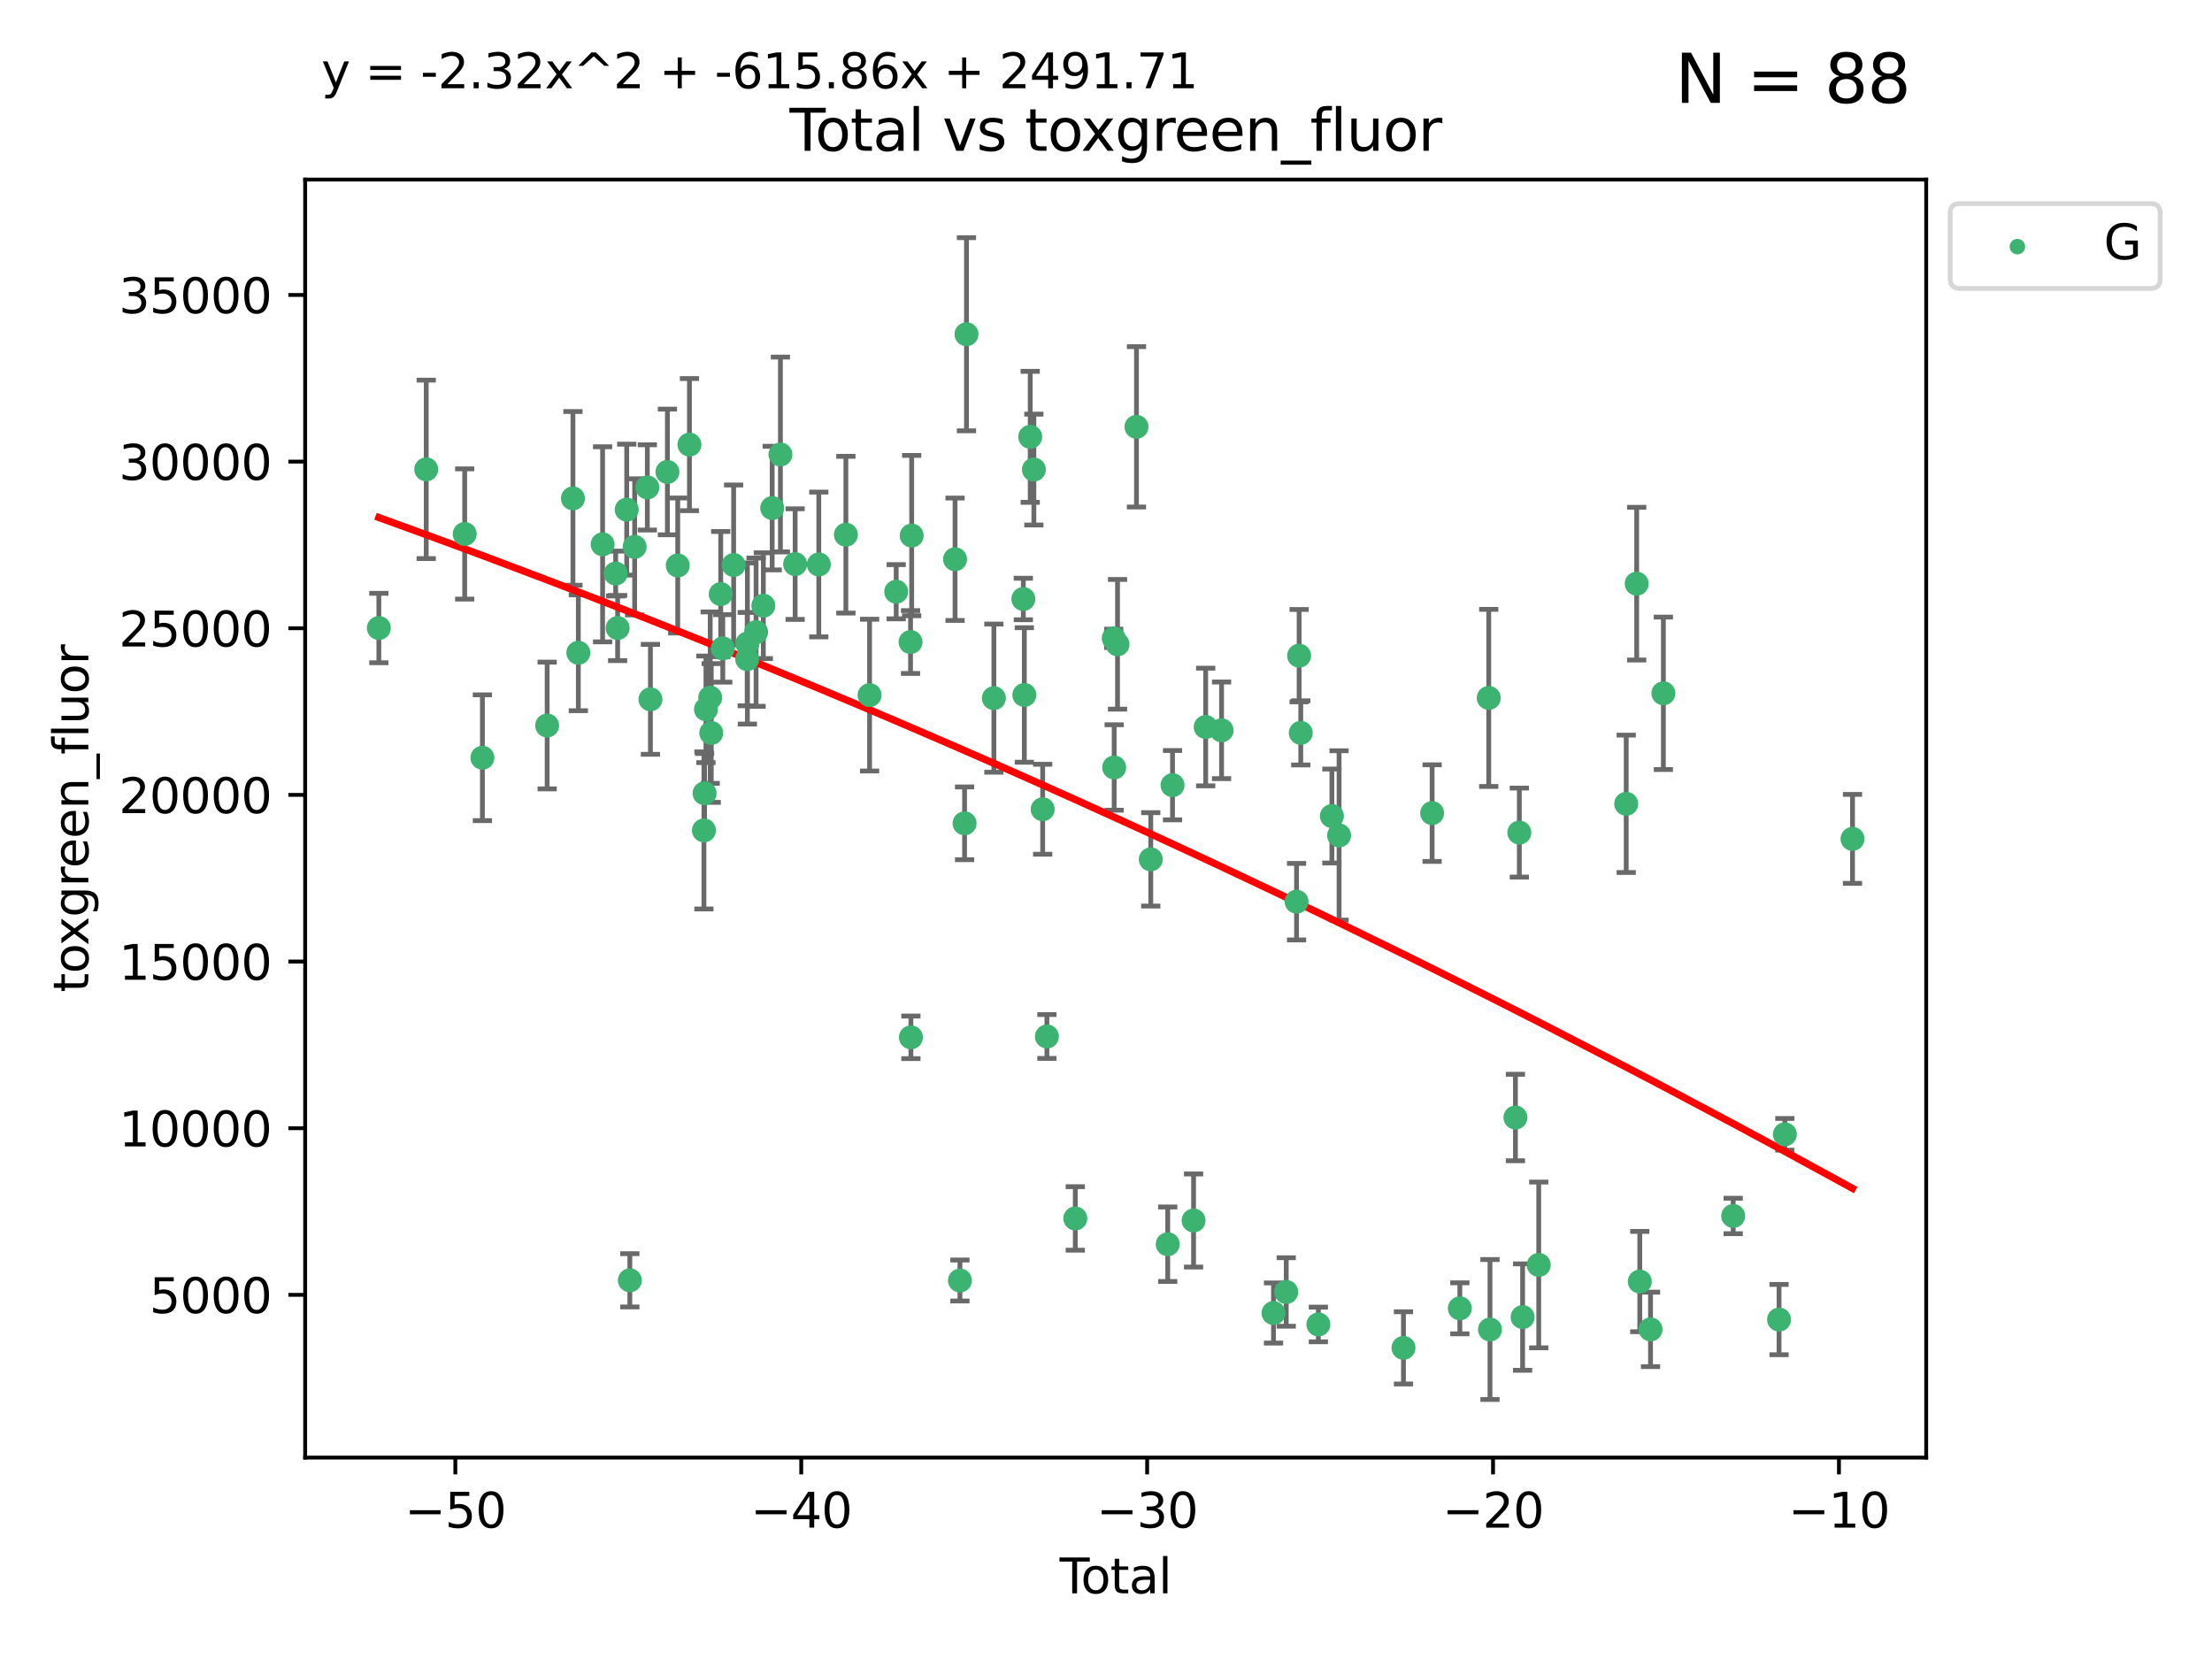 <?xml version="1.0" encoding="utf-8" standalone="no"?>
<!DOCTYPE svg PUBLIC "-//W3C//DTD SVG 1.1//EN"
  "http://www.w3.org/Graphics/SVG/1.1/DTD/svg11.dtd">
<svg xmlns:xlink="http://www.w3.org/1999/xlink" width="460.8pt" height="345.6pt" viewBox="0 0 460.8 345.6" xmlns="http://www.w3.org/2000/svg" version="1.1">
 <defs>
  <style type="text/css">*{stroke-linejoin: round; stroke-linecap: butt}</style>
 </defs>
 <g id="figure_1">
  <g id="patch_1">
   <path d="M 0 345.6 
L 460.8 345.6 
L 460.8 0 
L 0 0 
z
" style="fill: #ffffff"/>
  </g>
  <g id="axes_1">
   <g id="patch_2">
    <path d="M 63.571 303.64 
L 401.26 303.64 
L 401.26 37.411 
L 63.571 37.411 
z
" style="fill: #ffffff"/>
   </g>
   <g id="PathCollection_1">
    <defs>
     <path id="me7b0af05af" d="M 0 1.118 
C 0.297 1.118 0.581 1 0.791 0.791 
C 1 0.581 1.118 0.297 1.118 0 
C 1.118 -0.297 1 -0.581 0.791 -0.791 
C 0.581 -1 0.297 -1.118 0 -1.118 
C -0.297 -1.118 -0.581 -1 -0.791 -0.791 
C -1 -0.581 -1.118 -0.297 -1.118 0 
C -1.118 0.297 -1 0.581 -0.791 0.791 
C -0.581 1 -0.297 1.118 0 1.118 
z
" style="stroke: #3cb371"/>
    </defs>
    <g clip-path="url(#p2749f695be)">
     <use xlink:href="#me7b0af05af" x="78.921" y="130.83" style="fill: #3cb371; stroke: #3cb371"/>
     <use xlink:href="#me7b0af05af" x="88.792" y="97.777" style="fill: #3cb371; stroke: #3cb371"/>
     <use xlink:href="#me7b0af05af" x="96.805" y="111.237" style="fill: #3cb371; stroke: #3cb371"/>
     <use xlink:href="#me7b0af05af" x="100.493" y="157.848" style="fill: #3cb371; stroke: #3cb371"/>
     <use xlink:href="#me7b0af05af" x="113.98" y="151.137" style="fill: #3cb371; stroke: #3cb371"/>
     <use xlink:href="#me7b0af05af" x="119.354" y="103.825" style="fill: #3cb371; stroke: #3cb371"/>
     <use xlink:href="#me7b0af05af" x="120.479" y="135.986" style="fill: #3cb371; stroke: #3cb371"/>
     <use xlink:href="#me7b0af05af" x="125.533" y="113.392" style="fill: #3cb371; stroke: #3cb371"/>
     <use xlink:href="#me7b0af05af" x="128.258" y="119.482" style="fill: #3cb371; stroke: #3cb371"/>
     <use xlink:href="#me7b0af05af" x="128.664" y="130.829" style="fill: #3cb371; stroke: #3cb371"/>
     <use xlink:href="#me7b0af05af" x="130.556" y="106.164" style="fill: #3cb371; stroke: #3cb371"/>
     <use xlink:href="#me7b0af05af" x="131.207" y="266.713" style="fill: #3cb371; stroke: #3cb371"/>
     <use xlink:href="#me7b0af05af" x="132.209" y="113.922" style="fill: #3cb371; stroke: #3cb371"/>
     <use xlink:href="#me7b0af05af" x="134.852" y="101.538" style="fill: #3cb371; stroke: #3cb371"/>
     <use xlink:href="#me7b0af05af" x="135.497" y="145.683" style="fill: #3cb371; stroke: #3cb371"/>
     <use xlink:href="#me7b0af05af" x="139.033" y="98.315" style="fill: #3cb371; stroke: #3cb371"/>
     <use xlink:href="#me7b0af05af" x="141.185" y="117.8" style="fill: #3cb371; stroke: #3cb371"/>
     <use xlink:href="#me7b0af05af" x="143.623" y="92.621" style="fill: #3cb371; stroke: #3cb371"/>
     <use xlink:href="#me7b0af05af" x="146.642" y="172.99" style="fill: #3cb371; stroke: #3cb371"/>
     <use xlink:href="#me7b0af05af" x="146.775" y="165.257" style="fill: #3cb371; stroke: #3cb371"/>
     <use xlink:href="#me7b0af05af" x="147.063" y="147.766" style="fill: #3cb371; stroke: #3cb371"/>
     <use xlink:href="#me7b0af05af" x="147.95" y="145.335" style="fill: #3cb371; stroke: #3cb371"/>
     <use xlink:href="#me7b0af05af" x="148.165" y="152.695" style="fill: #3cb371; stroke: #3cb371"/>
     <use xlink:href="#me7b0af05af" x="150.139" y="123.759" style="fill: #3cb371; stroke: #3cb371"/>
     <use xlink:href="#me7b0af05af" x="150.568" y="135.072" style="fill: #3cb371; stroke: #3cb371"/>
     <use xlink:href="#me7b0af05af" x="152.831" y="117.7" style="fill: #3cb371; stroke: #3cb371"/>
     <use xlink:href="#me7b0af05af" x="155.655" y="137.31" style="fill: #3cb371; stroke: #3cb371"/>
     <use xlink:href="#me7b0af05af" x="155.694" y="134.054" style="fill: #3cb371; stroke: #3cb371"/>
     <use xlink:href="#me7b0af05af" x="157.504" y="131.693" style="fill: #3cb371; stroke: #3cb371"/>
     <use xlink:href="#me7b0af05af" x="159.019" y="126.178" style="fill: #3cb371; stroke: #3cb371"/>
     <use xlink:href="#me7b0af05af" x="160.859" y="105.841" style="fill: #3cb371; stroke: #3cb371"/>
     <use xlink:href="#me7b0af05af" x="162.577" y="94.682" style="fill: #3cb371; stroke: #3cb371"/>
     <use xlink:href="#me7b0af05af" x="165.641" y="117.516" style="fill: #3cb371; stroke: #3cb371"/>
     <use xlink:href="#me7b0af05af" x="170.572" y="117.591" style="fill: #3cb371; stroke: #3cb371"/>
     <use xlink:href="#me7b0af05af" x="176.212" y="111.387" style="fill: #3cb371; stroke: #3cb371"/>
     <use xlink:href="#me7b0af05af" x="181.15" y="144.803" style="fill: #3cb371; stroke: #3cb371"/>
     <use xlink:href="#me7b0af05af" x="186.695" y="123.266" style="fill: #3cb371; stroke: #3cb371"/>
     <use xlink:href="#me7b0af05af" x="189.682" y="133.747" style="fill: #3cb371; stroke: #3cb371"/>
     <use xlink:href="#me7b0af05af" x="189.76" y="216.096" style="fill: #3cb371; stroke: #3cb371"/>
     <use xlink:href="#me7b0af05af" x="189.917" y="111.568" style="fill: #3cb371; stroke: #3cb371"/>
     <use xlink:href="#me7b0af05af" x="198.955" y="116.501" style="fill: #3cb371; stroke: #3cb371"/>
     <use xlink:href="#me7b0af05af" x="199.972" y="266.753" style="fill: #3cb371; stroke: #3cb371"/>
     <use xlink:href="#me7b0af05af" x="200.939" y="171.514" style="fill: #3cb371; stroke: #3cb371"/>
     <use xlink:href="#me7b0af05af" x="201.333" y="69.63" style="fill: #3cb371; stroke: #3cb371"/>
     <use xlink:href="#me7b0af05af" x="207.043" y="145.436" style="fill: #3cb371; stroke: #3cb371"/>
     <use xlink:href="#me7b0af05af" x="213.179" y="124.782" style="fill: #3cb371; stroke: #3cb371"/>
     <use xlink:href="#me7b0af05af" x="213.387" y="144.776" style="fill: #3cb371; stroke: #3cb371"/>
     <use xlink:href="#me7b0af05af" x="214.613" y="91" style="fill: #3cb371; stroke: #3cb371"/>
     <use xlink:href="#me7b0af05af" x="215.374" y="97.82" style="fill: #3cb371; stroke: #3cb371"/>
     <use xlink:href="#me7b0af05af" x="217.208" y="168.581" style="fill: #3cb371; stroke: #3cb371"/>
     <use xlink:href="#me7b0af05af" x="218.09" y="215.916" style="fill: #3cb371; stroke: #3cb371"/>
     <use xlink:href="#me7b0af05af" x="224.004" y="253.825" style="fill: #3cb371; stroke: #3cb371"/>
     <use xlink:href="#me7b0af05af" x="232.007" y="132.976" style="fill: #3cb371; stroke: #3cb371"/>
     <use xlink:href="#me7b0af05af" x="232.104" y="159.879" style="fill: #3cb371; stroke: #3cb371"/>
     <use xlink:href="#me7b0af05af" x="232.802" y="134.223" style="fill: #3cb371; stroke: #3cb371"/>
     <use xlink:href="#me7b0af05af" x="236.748" y="88.917" style="fill: #3cb371; stroke: #3cb371"/>
     <use xlink:href="#me7b0af05af" x="239.724" y="179.022" style="fill: #3cb371; stroke: #3cb371"/>
     <use xlink:href="#me7b0af05af" x="243.26" y="259.192" style="fill: #3cb371; stroke: #3cb371"/>
     <use xlink:href="#me7b0af05af" x="244.258" y="163.568" style="fill: #3cb371; stroke: #3cb371"/>
     <use xlink:href="#me7b0af05af" x="248.643" y="254.253" style="fill: #3cb371; stroke: #3cb371"/>
     <use xlink:href="#me7b0af05af" x="251.167" y="151.448" style="fill: #3cb371; stroke: #3cb371"/>
     <use xlink:href="#me7b0af05af" x="254.476" y="152.138" style="fill: #3cb371; stroke: #3cb371"/>
     <use xlink:href="#me7b0af05af" x="265.295" y="273.523" style="fill: #3cb371; stroke: #3cb371"/>
     <use xlink:href="#me7b0af05af" x="267.947" y="269.148" style="fill: #3cb371; stroke: #3cb371"/>
     <use xlink:href="#me7b0af05af" x="270.096" y="187.835" style="fill: #3cb371; stroke: #3cb371"/>
     <use xlink:href="#me7b0af05af" x="270.63" y="136.587" style="fill: #3cb371; stroke: #3cb371"/>
     <use xlink:href="#me7b0af05af" x="270.973" y="152.671" style="fill: #3cb371; stroke: #3cb371"/>
     <use xlink:href="#me7b0af05af" x="274.639" y="275.909" style="fill: #3cb371; stroke: #3cb371"/>
     <use xlink:href="#me7b0af05af" x="277.458" y="169.996" style="fill: #3cb371; stroke: #3cb371"/>
     <use xlink:href="#me7b0af05af" x="278.954" y="174.038" style="fill: #3cb371; stroke: #3cb371"/>
     <use xlink:href="#me7b0af05af" x="292.369" y="280.788" style="fill: #3cb371; stroke: #3cb371"/>
     <use xlink:href="#me7b0af05af" x="298.336" y="169.385" style="fill: #3cb371; stroke: #3cb371"/>
     <use xlink:href="#me7b0af05af" x="304.113" y="272.549" style="fill: #3cb371; stroke: #3cb371"/>
     <use xlink:href="#me7b0af05af" x="310.132" y="145.387" style="fill: #3cb371; stroke: #3cb371"/>
     <use xlink:href="#me7b0af05af" x="310.392" y="276.963" style="fill: #3cb371; stroke: #3cb371"/>
     <use xlink:href="#me7b0af05af" x="315.691" y="232.798" style="fill: #3cb371; stroke: #3cb371"/>
     <use xlink:href="#me7b0af05af" x="316.503" y="173.442" style="fill: #3cb371; stroke: #3cb371"/>
     <use xlink:href="#me7b0af05af" x="317.187" y="274.372" style="fill: #3cb371; stroke: #3cb371"/>
     <use xlink:href="#me7b0af05af" x="320.546" y="263.509" style="fill: #3cb371; stroke: #3cb371"/>
     <use xlink:href="#me7b0af05af" x="338.77" y="167.448" style="fill: #3cb371; stroke: #3cb371"/>
     <use xlink:href="#me7b0af05af" x="340.952" y="121.587" style="fill: #3cb371; stroke: #3cb371"/>
     <use xlink:href="#me7b0af05af" x="341.597" y="266.973" style="fill: #3cb371; stroke: #3cb371"/>
     <use xlink:href="#me7b0af05af" x="343.835" y="276.938" style="fill: #3cb371; stroke: #3cb371"/>
     <use xlink:href="#me7b0af05af" x="346.513" y="144.425" style="fill: #3cb371; stroke: #3cb371"/>
     <use xlink:href="#me7b0af05af" x="361.057" y="253.306" style="fill: #3cb371; stroke: #3cb371"/>
     <use xlink:href="#me7b0af05af" x="370.608" y="274.891" style="fill: #3cb371; stroke: #3cb371"/>
     <use xlink:href="#me7b0af05af" x="371.817" y="236.299" style="fill: #3cb371; stroke: #3cb371"/>
     <use xlink:href="#me7b0af05af" x="385.911" y="174.754" style="fill: #3cb371; stroke: #3cb371"/>
    </g>
   </g>
   <g id="matplotlib.axis_1">
    <g id="xtick_1">
     <g id="line2d_1">
      <defs>
       <path id="m7804332878" d="M 0 0 
L 0 3.5 
" style="stroke: #000000; stroke-width: 0.8"/>
      </defs>
      <g>
       <use xlink:href="#m7804332878" x="94.856" y="303.64" style="stroke: #000000; stroke-width: 0.8"/>
      </g>
     </g>
     <g id="text_1">
      <!-- −50 -->
      <g transform="translate(84.304 318.238)scale(0.1 -0.1)">
       <defs>
        <path id="DejaVuSans-2212" d="M 678 2272 
L 4684 2272 
L 4684 1741 
L 678 1741 
L 678 2272 
z
" transform="scale(0.016)"/>
        <path id="DejaVuSans-35" d="M 691 4666 
L 3169 4666 
L 3169 4134 
L 1269 4134 
L 1269 2991 
Q 1406 3038 1543 3061 
Q 1681 3084 1819 3084 
Q 2600 3084 3056 2656 
Q 3513 2228 3513 1497 
Q 3513 744 3044 326 
Q 2575 -91 1722 -91 
Q 1428 -91 1123 -41 
Q 819 9 494 109 
L 494 744 
Q 775 591 1075 516 
Q 1375 441 1709 441 
Q 2250 441 2565 725 
Q 2881 1009 2881 1497 
Q 2881 1984 2565 2268 
Q 2250 2553 1709 2553 
Q 1456 2553 1204 2497 
Q 953 2441 691 2322 
L 691 4666 
z
" transform="scale(0.016)"/>
        <path id="DejaVuSans-30" d="M 2034 4250 
Q 1547 4250 1301 3770 
Q 1056 3291 1056 2328 
Q 1056 1369 1301 889 
Q 1547 409 2034 409 
Q 2525 409 2770 889 
Q 3016 1369 3016 2328 
Q 3016 3291 2770 3770 
Q 2525 4250 2034 4250 
z
M 2034 4750 
Q 2819 4750 3233 4129 
Q 3647 3509 3647 2328 
Q 3647 1150 3233 529 
Q 2819 -91 2034 -91 
Q 1250 -91 836 529 
Q 422 1150 422 2328 
Q 422 3509 836 4129 
Q 1250 4750 2034 4750 
z
" transform="scale(0.016)"/>
       </defs>
       <use xlink:href="#DejaVuSans-2212"/>
       <use xlink:href="#DejaVuSans-35" x="83.789"/>
       <use xlink:href="#DejaVuSans-30" x="147.412"/>
      </g>
     </g>
    </g>
    <g id="xtick_2">
     <g id="line2d_2">
      <g>
       <use xlink:href="#m7804332878" x="166.914" y="303.64" style="stroke: #000000; stroke-width: 0.8"/>
      </g>
     </g>
     <g id="text_2">
      <!-- −40 -->
      <g transform="translate(156.361 318.238)scale(0.1 -0.1)">
       <defs>
        <path id="DejaVuSans-34" d="M 2419 4116 
L 825 1625 
L 2419 1625 
L 2419 4116 
z
M 2253 4666 
L 3047 4666 
L 3047 1625 
L 3713 1625 
L 3713 1100 
L 3047 1100 
L 3047 0 
L 2419 0 
L 2419 1100 
L 313 1100 
L 313 1709 
L 2253 4666 
z
" transform="scale(0.016)"/>
       </defs>
       <use xlink:href="#DejaVuSans-2212"/>
       <use xlink:href="#DejaVuSans-34" x="83.789"/>
       <use xlink:href="#DejaVuSans-30" x="147.412"/>
      </g>
     </g>
    </g>
    <g id="xtick_3">
     <g id="line2d_3">
      <g>
       <use xlink:href="#m7804332878" x="238.971" y="303.64" style="stroke: #000000; stroke-width: 0.8"/>
      </g>
     </g>
     <g id="text_3">
      <!-- −30 -->
      <g transform="translate(228.419 318.238)scale(0.1 -0.1)">
       <defs>
        <path id="DejaVuSans-33" d="M 2597 2516 
Q 3050 2419 3304 2112 
Q 3559 1806 3559 1356 
Q 3559 666 3084 287 
Q 2609 -91 1734 -91 
Q 1441 -91 1130 -33 
Q 819 25 488 141 
L 488 750 
Q 750 597 1062 519 
Q 1375 441 1716 441 
Q 2309 441 2620 675 
Q 2931 909 2931 1356 
Q 2931 1769 2642 2001 
Q 2353 2234 1838 2234 
L 1294 2234 
L 1294 2753 
L 1863 2753 
Q 2328 2753 2575 2939 
Q 2822 3125 2822 3475 
Q 2822 3834 2567 4026 
Q 2313 4219 1838 4219 
Q 1578 4219 1281 4162 
Q 984 4106 628 3988 
L 628 4550 
Q 988 4650 1302 4700 
Q 1616 4750 1894 4750 
Q 2613 4750 3031 4423 
Q 3450 4097 3450 3541 
Q 3450 3153 3228 2886 
Q 3006 2619 2597 2516 
z
" transform="scale(0.016)"/>
       </defs>
       <use xlink:href="#DejaVuSans-2212"/>
       <use xlink:href="#DejaVuSans-33" x="83.789"/>
       <use xlink:href="#DejaVuSans-30" x="147.412"/>
      </g>
     </g>
    </g>
    <g id="xtick_4">
     <g id="line2d_4">
      <g>
       <use xlink:href="#m7804332878" x="311.029" y="303.64" style="stroke: #000000; stroke-width: 0.8"/>
      </g>
     </g>
     <g id="text_4">
      <!-- −20 -->
      <g transform="translate(300.476 318.238)scale(0.1 -0.1)">
       <defs>
        <path id="DejaVuSans-32" d="M 1228 531 
L 3431 531 
L 3431 0 
L 469 0 
L 469 531 
Q 828 903 1448 1529 
Q 2069 2156 2228 2338 
Q 2531 2678 2651 2914 
Q 2772 3150 2772 3378 
Q 2772 3750 2511 3984 
Q 2250 4219 1831 4219 
Q 1534 4219 1204 4116 
Q 875 4013 500 3803 
L 500 4441 
Q 881 4594 1212 4672 
Q 1544 4750 1819 4750 
Q 2544 4750 2975 4387 
Q 3406 4025 3406 3419 
Q 3406 3131 3298 2873 
Q 3191 2616 2906 2266 
Q 2828 2175 2409 1742 
Q 1991 1309 1228 531 
z
" transform="scale(0.016)"/>
       </defs>
       <use xlink:href="#DejaVuSans-2212"/>
       <use xlink:href="#DejaVuSans-32" x="83.789"/>
       <use xlink:href="#DejaVuSans-30" x="147.412"/>
      </g>
     </g>
    </g>
    <g id="xtick_5">
     <g id="line2d_5">
      <g>
       <use xlink:href="#m7804332878" x="383.086" y="303.64" style="stroke: #000000; stroke-width: 0.8"/>
      </g>
     </g>
     <g id="text_5">
      <!-- −10 -->
      <g transform="translate(372.534 318.238)scale(0.1 -0.1)">
       <defs>
        <path id="DejaVuSans-31" d="M 794 531 
L 1825 531 
L 1825 4091 
L 703 3866 
L 703 4441 
L 1819 4666 
L 2450 4666 
L 2450 531 
L 3481 531 
L 3481 0 
L 794 0 
L 794 531 
z
" transform="scale(0.016)"/>
       </defs>
       <use xlink:href="#DejaVuSans-2212"/>
       <use xlink:href="#DejaVuSans-31" x="83.789"/>
       <use xlink:href="#DejaVuSans-30" x="147.412"/>
      </g>
     </g>
    </g>
    <g id="text_6">
     <!-- Total -->
     <g transform="translate(220.739 331.917)scale(0.1 -0.1)">
      <defs>
       <path id="DejaVuSans-54" d="M -19 4666 
L 3928 4666 
L 3928 4134 
L 2272 4134 
L 2272 0 
L 1638 0 
L 1638 4134 
L -19 4134 
L -19 4666 
z
" transform="scale(0.016)"/>
       <path id="DejaVuSans-6f" d="M 1959 3097 
Q 1497 3097 1228 2736 
Q 959 2375 959 1747 
Q 959 1119 1226 758 
Q 1494 397 1959 397 
Q 2419 397 2687 759 
Q 2956 1122 2956 1747 
Q 2956 2369 2687 2733 
Q 2419 3097 1959 3097 
z
M 1959 3584 
Q 2709 3584 3137 3096 
Q 3566 2609 3566 1747 
Q 3566 888 3137 398 
Q 2709 -91 1959 -91 
Q 1206 -91 779 398 
Q 353 888 353 1747 
Q 353 2609 779 3096 
Q 1206 3584 1959 3584 
z
" transform="scale(0.016)"/>
       <path id="DejaVuSans-74" d="M 1172 4494 
L 1172 3500 
L 2356 3500 
L 2356 3053 
L 1172 3053 
L 1172 1153 
Q 1172 725 1289 603 
Q 1406 481 1766 481 
L 2356 481 
L 2356 0 
L 1766 0 
Q 1100 0 847 248 
Q 594 497 594 1153 
L 594 3053 
L 172 3053 
L 172 3500 
L 594 3500 
L 594 4494 
L 1172 4494 
z
" transform="scale(0.016)"/>
       <path id="DejaVuSans-61" d="M 2194 1759 
Q 1497 1759 1228 1600 
Q 959 1441 959 1056 
Q 959 750 1161 570 
Q 1363 391 1709 391 
Q 2188 391 2477 730 
Q 2766 1069 2766 1631 
L 2766 1759 
L 2194 1759 
z
M 3341 1997 
L 3341 0 
L 2766 0 
L 2766 531 
Q 2569 213 2275 61 
Q 1981 -91 1556 -91 
Q 1019 -91 701 211 
Q 384 513 384 1019 
Q 384 1609 779 1909 
Q 1175 2209 1959 2209 
L 2766 2209 
L 2766 2266 
Q 2766 2663 2505 2880 
Q 2244 3097 1772 3097 
Q 1472 3097 1187 3025 
Q 903 2953 641 2809 
L 641 3341 
Q 956 3463 1253 3523 
Q 1550 3584 1831 3584 
Q 2591 3584 2966 3190 
Q 3341 2797 3341 1997 
z
" transform="scale(0.016)"/>
       <path id="DejaVuSans-6c" d="M 603 4863 
L 1178 4863 
L 1178 0 
L 603 0 
L 603 4863 
z
" transform="scale(0.016)"/>
      </defs>
      <use xlink:href="#DejaVuSans-54"/>
      <use xlink:href="#DejaVuSans-6f" x="44.084"/>
      <use xlink:href="#DejaVuSans-74" x="105.266"/>
      <use xlink:href="#DejaVuSans-61" x="144.475"/>
      <use xlink:href="#DejaVuSans-6c" x="205.754"/>
     </g>
    </g>
   </g>
   <g id="matplotlib.axis_2">
    <g id="ytick_1">
     <g id="line2d_6">
      <defs>
       <path id="m34336e10c0" d="M 0 0 
L -3.5 0 
" style="stroke: #000000; stroke-width: 0.8"/>
      </defs>
      <g>
       <use xlink:href="#m34336e10c0" x="63.571" y="269.74" style="stroke: #000000; stroke-width: 0.8"/>
      </g>
     </g>
     <g id="text_7">
      <!-- 5000 -->
      <g transform="translate(31.121 273.539)scale(0.1 -0.1)">
       <use xlink:href="#DejaVuSans-35"/>
       <use xlink:href="#DejaVuSans-30" x="63.623"/>
       <use xlink:href="#DejaVuSans-30" x="127.246"/>
       <use xlink:href="#DejaVuSans-30" x="190.869"/>
      </g>
     </g>
    </g>
    <g id="ytick_2">
     <g id="line2d_7">
      <g>
       <use xlink:href="#m34336e10c0" x="63.571" y="235.024" style="stroke: #000000; stroke-width: 0.8"/>
      </g>
     </g>
     <g id="text_8">
      <!-- 10000 -->
      <g transform="translate(24.759 238.823)scale(0.1 -0.1)">
       <use xlink:href="#DejaVuSans-31"/>
       <use xlink:href="#DejaVuSans-30" x="63.623"/>
       <use xlink:href="#DejaVuSans-30" x="127.246"/>
       <use xlink:href="#DejaVuSans-30" x="190.869"/>
       <use xlink:href="#DejaVuSans-30" x="254.492"/>
      </g>
     </g>
    </g>
    <g id="ytick_3">
     <g id="line2d_8">
      <g>
       <use xlink:href="#m34336e10c0" x="63.571" y="200.307" style="stroke: #000000; stroke-width: 0.8"/>
      </g>
     </g>
     <g id="text_9">
      <!-- 15000 -->
      <g transform="translate(24.759 204.106)scale(0.1 -0.1)">
       <use xlink:href="#DejaVuSans-31"/>
       <use xlink:href="#DejaVuSans-35" x="63.623"/>
       <use xlink:href="#DejaVuSans-30" x="127.246"/>
       <use xlink:href="#DejaVuSans-30" x="190.869"/>
       <use xlink:href="#DejaVuSans-30" x="254.492"/>
      </g>
     </g>
    </g>
    <g id="ytick_4">
     <g id="line2d_9">
      <g>
       <use xlink:href="#m34336e10c0" x="63.571" y="165.591" style="stroke: #000000; stroke-width: 0.8"/>
      </g>
     </g>
     <g id="text_10">
      <!-- 20000 -->
      <g transform="translate(24.759 169.39)scale(0.1 -0.1)">
       <use xlink:href="#DejaVuSans-32"/>
       <use xlink:href="#DejaVuSans-30" x="63.623"/>
       <use xlink:href="#DejaVuSans-30" x="127.246"/>
       <use xlink:href="#DejaVuSans-30" x="190.869"/>
       <use xlink:href="#DejaVuSans-30" x="254.492"/>
      </g>
     </g>
    </g>
    <g id="ytick_5">
     <g id="line2d_10">
      <g>
       <use xlink:href="#m34336e10c0" x="63.571" y="130.875" style="stroke: #000000; stroke-width: 0.8"/>
      </g>
     </g>
     <g id="text_11">
      <!-- 25000 -->
      <g transform="translate(24.759 134.674)scale(0.1 -0.1)">
       <use xlink:href="#DejaVuSans-32"/>
       <use xlink:href="#DejaVuSans-35" x="63.623"/>
       <use xlink:href="#DejaVuSans-30" x="127.246"/>
       <use xlink:href="#DejaVuSans-30" x="190.869"/>
       <use xlink:href="#DejaVuSans-30" x="254.492"/>
      </g>
     </g>
    </g>
    <g id="ytick_6">
     <g id="line2d_11">
      <g>
       <use xlink:href="#m34336e10c0" x="63.571" y="96.158" style="stroke: #000000; stroke-width: 0.8"/>
      </g>
     </g>
     <g id="text_12">
      <!-- 30000 -->
      <g transform="translate(24.759 99.958)scale(0.1 -0.1)">
       <use xlink:href="#DejaVuSans-33"/>
       <use xlink:href="#DejaVuSans-30" x="63.623"/>
       <use xlink:href="#DejaVuSans-30" x="127.246"/>
       <use xlink:href="#DejaVuSans-30" x="190.869"/>
       <use xlink:href="#DejaVuSans-30" x="254.492"/>
      </g>
     </g>
    </g>
    <g id="ytick_7">
     <g id="line2d_12">
      <g>
       <use xlink:href="#m34336e10c0" x="63.571" y="61.442" style="stroke: #000000; stroke-width: 0.8"/>
      </g>
     </g>
     <g id="text_13">
      <!-- 35000 -->
      <g transform="translate(24.759 65.241)scale(0.1 -0.1)">
       <use xlink:href="#DejaVuSans-33"/>
       <use xlink:href="#DejaVuSans-35" x="63.623"/>
       <use xlink:href="#DejaVuSans-30" x="127.246"/>
       <use xlink:href="#DejaVuSans-30" x="190.869"/>
       <use xlink:href="#DejaVuSans-30" x="254.492"/>
      </g>
     </g>
    </g>
    <g id="text_14">
     <!-- toxgreen_fluor -->
     <g transform="translate(18.401 206.72)rotate(-90)scale(0.1 -0.1)">
      <defs>
       <path id="DejaVuSans-78" d="M 3513 3500 
L 2247 1797 
L 3578 0 
L 2900 0 
L 1881 1375 
L 863 0 
L 184 0 
L 1544 1831 
L 300 3500 
L 978 3500 
L 1906 2253 
L 2834 3500 
L 3513 3500 
z
" transform="scale(0.016)"/>
       <path id="DejaVuSans-67" d="M 2906 1791 
Q 2906 2416 2648 2759 
Q 2391 3103 1925 3103 
Q 1463 3103 1205 2759 
Q 947 2416 947 1791 
Q 947 1169 1205 825 
Q 1463 481 1925 481 
Q 2391 481 2648 825 
Q 2906 1169 2906 1791 
z
M 3481 434 
Q 3481 -459 3084 -895 
Q 2688 -1331 1869 -1331 
Q 1566 -1331 1297 -1286 
Q 1028 -1241 775 -1147 
L 775 -588 
Q 1028 -725 1275 -790 
Q 1522 -856 1778 -856 
Q 2344 -856 2625 -561 
Q 2906 -266 2906 331 
L 2906 616 
Q 2728 306 2450 153 
Q 2172 0 1784 0 
Q 1141 0 747 490 
Q 353 981 353 1791 
Q 353 2603 747 3093 
Q 1141 3584 1784 3584 
Q 2172 3584 2450 3431 
Q 2728 3278 2906 2969 
L 2906 3500 
L 3481 3500 
L 3481 434 
z
" transform="scale(0.016)"/>
       <path id="DejaVuSans-72" d="M 2631 2963 
Q 2534 3019 2420 3045 
Q 2306 3072 2169 3072 
Q 1681 3072 1420 2755 
Q 1159 2438 1159 1844 
L 1159 0 
L 581 0 
L 581 3500 
L 1159 3500 
L 1159 2956 
Q 1341 3275 1631 3429 
Q 1922 3584 2338 3584 
Q 2397 3584 2469 3576 
Q 2541 3569 2628 3553 
L 2631 2963 
z
" transform="scale(0.016)"/>
       <path id="DejaVuSans-65" d="M 3597 1894 
L 3597 1613 
L 953 1613 
Q 991 1019 1311 708 
Q 1631 397 2203 397 
Q 2534 397 2845 478 
Q 3156 559 3463 722 
L 3463 178 
Q 3153 47 2828 -22 
Q 2503 -91 2169 -91 
Q 1331 -91 842 396 
Q 353 884 353 1716 
Q 353 2575 817 3079 
Q 1281 3584 2069 3584 
Q 2775 3584 3186 3129 
Q 3597 2675 3597 1894 
z
M 3022 2063 
Q 3016 2534 2758 2815 
Q 2500 3097 2075 3097 
Q 1594 3097 1305 2825 
Q 1016 2553 972 2059 
L 3022 2063 
z
" transform="scale(0.016)"/>
       <path id="DejaVuSans-6e" d="M 3513 2113 
L 3513 0 
L 2938 0 
L 2938 2094 
Q 2938 2591 2744 2837 
Q 2550 3084 2163 3084 
Q 1697 3084 1428 2787 
Q 1159 2491 1159 1978 
L 1159 0 
L 581 0 
L 581 3500 
L 1159 3500 
L 1159 2956 
Q 1366 3272 1645 3428 
Q 1925 3584 2291 3584 
Q 2894 3584 3203 3211 
Q 3513 2838 3513 2113 
z
" transform="scale(0.016)"/>
       <path id="DejaVuSans-5f" d="M 3263 -1063 
L 3263 -1509 
L -63 -1509 
L -63 -1063 
L 3263 -1063 
z
" transform="scale(0.016)"/>
       <path id="DejaVuSans-66" d="M 2375 4863 
L 2375 4384 
L 1825 4384 
Q 1516 4384 1395 4259 
Q 1275 4134 1275 3809 
L 1275 3500 
L 2222 3500 
L 2222 3053 
L 1275 3053 
L 1275 0 
L 697 0 
L 697 3053 
L 147 3053 
L 147 3500 
L 697 3500 
L 697 3744 
Q 697 4328 969 4595 
Q 1241 4863 1831 4863 
L 2375 4863 
z
" transform="scale(0.016)"/>
       <path id="DejaVuSans-75" d="M 544 1381 
L 544 3500 
L 1119 3500 
L 1119 1403 
Q 1119 906 1312 657 
Q 1506 409 1894 409 
Q 2359 409 2629 706 
Q 2900 1003 2900 1516 
L 2900 3500 
L 3475 3500 
L 3475 0 
L 2900 0 
L 2900 538 
Q 2691 219 2414 64 
Q 2138 -91 1772 -91 
Q 1169 -91 856 284 
Q 544 659 544 1381 
z
M 1991 3584 
L 1991 3584 
z
" transform="scale(0.016)"/>
      </defs>
      <use xlink:href="#DejaVuSans-74"/>
      <use xlink:href="#DejaVuSans-6f" x="39.209"/>
      <use xlink:href="#DejaVuSans-78" x="97.266"/>
      <use xlink:href="#DejaVuSans-67" x="156.445"/>
      <use xlink:href="#DejaVuSans-72" x="219.922"/>
      <use xlink:href="#DejaVuSans-65" x="258.785"/>
      <use xlink:href="#DejaVuSans-65" x="320.309"/>
      <use xlink:href="#DejaVuSans-6e" x="381.832"/>
      <use xlink:href="#DejaVuSans-5f" x="445.211"/>
      <use xlink:href="#DejaVuSans-66" x="495.211"/>
      <use xlink:href="#DejaVuSans-6c" x="530.416"/>
      <use xlink:href="#DejaVuSans-75" x="558.199"/>
      <use xlink:href="#DejaVuSans-6f" x="621.578"/>
      <use xlink:href="#DejaVuSans-72" x="682.76"/>
     </g>
    </g>
   </g>
   <g id="LineCollection_1">
    <path d="M 78.921 138.061 
L 78.921 123.599 
" clip-path="url(#p2749f695be)" style="fill: none; stroke: #696969"/>
    <path d="M 88.792 116.364 
L 88.792 79.19 
" clip-path="url(#p2749f695be)" style="fill: none; stroke: #696969"/>
    <path d="M 96.805 124.802 
L 96.805 97.672 
" clip-path="url(#p2749f695be)" style="fill: none; stroke: #696969"/>
    <path d="M 100.493 170.949 
L 100.493 144.747 
" clip-path="url(#p2749f695be)" style="fill: none; stroke: #696969"/>
    <path d="M 113.98 164.341 
L 113.98 137.933 
" clip-path="url(#p2749f695be)" style="fill: none; stroke: #696969"/>
    <path d="M 119.354 121.918 
L 119.354 85.731 
" clip-path="url(#p2749f695be)" style="fill: none; stroke: #696969"/>
    <path d="M 120.479 148.054 
L 120.479 123.919 
" clip-path="url(#p2749f695be)" style="fill: none; stroke: #696969"/>
    <path d="M 125.533 133.715 
L 125.533 93.07 
" clip-path="url(#p2749f695be)" style="fill: none; stroke: #696969"/>
    <path d="M 128.258 124.157 
L 128.258 114.807 
" clip-path="url(#p2749f695be)" style="fill: none; stroke: #696969"/>
    <path d="M 128.664 137.615 
L 128.664 124.044 
" clip-path="url(#p2749f695be)" style="fill: none; stroke: #696969"/>
    <path d="M 130.556 119.8 
L 130.556 92.527 
" clip-path="url(#p2749f695be)" style="fill: none; stroke: #696969"/>
    <path d="M 131.207 272.263 
L 131.207 261.164 
" clip-path="url(#p2749f695be)" style="fill: none; stroke: #696969"/>
    <path d="M 132.209 128.103 
L 132.209 99.741 
" clip-path="url(#p2749f695be)" style="fill: none; stroke: #696969"/>
    <path d="M 134.852 110.417 
L 134.852 92.659 
" clip-path="url(#p2749f695be)" style="fill: none; stroke: #696969"/>
    <path d="M 135.497 157.132 
L 135.497 134.235 
" clip-path="url(#p2749f695be)" style="fill: none; stroke: #696969"/>
    <path d="M 139.033 111.41 
L 139.033 85.22 
" clip-path="url(#p2749f695be)" style="fill: none; stroke: #696969"/>
    <path d="M 141.185 131.862 
L 141.185 103.739 
" clip-path="url(#p2749f695be)" style="fill: none; stroke: #696969"/>
    <path d="M 143.623 106.38 
L 143.623 78.861 
" clip-path="url(#p2749f695be)" style="fill: none; stroke: #696969"/>
    <path d="M 146.642 189.351 
L 146.642 156.629 
" clip-path="url(#p2749f695be)" style="fill: none; stroke: #696969"/>
    <path d="M 146.775 173.553 
L 146.775 156.961 
" clip-path="url(#p2749f695be)" style="fill: none; stroke: #696969"/>
    <path d="M 147.063 158.867 
L 147.063 136.665 
" clip-path="url(#p2749f695be)" style="fill: none; stroke: #696969"/>
    <path d="M 147.95 163.194 
L 147.95 127.476 
" clip-path="url(#p2749f695be)" style="fill: none; stroke: #696969"/>
    <path d="M 148.165 167.147 
L 148.165 138.242 
" clip-path="url(#p2749f695be)" style="fill: none; stroke: #696969"/>
    <path d="M 150.139 136.798 
L 150.139 110.72 
" clip-path="url(#p2749f695be)" style="fill: none; stroke: #696969"/>
    <path d="M 150.568 142.104 
L 150.568 128.041 
" clip-path="url(#p2749f695be)" style="fill: none; stroke: #696969"/>
    <path d="M 152.831 134.367 
L 152.831 101.032 
" clip-path="url(#p2749f695be)" style="fill: none; stroke: #696969"/>
    <path d="M 155.655 147.034 
L 155.655 127.586 
" clip-path="url(#p2749f695be)" style="fill: none; stroke: #696969"/>
    <path d="M 155.694 150.831 
L 155.694 117.277 
" clip-path="url(#p2749f695be)" style="fill: none; stroke: #696969"/>
    <path d="M 157.504 147.137 
L 157.504 116.249 
" clip-path="url(#p2749f695be)" style="fill: none; stroke: #696969"/>
    <path d="M 159.019 137.196 
L 159.019 115.159 
" clip-path="url(#p2749f695be)" style="fill: none; stroke: #696969"/>
    <path d="M 160.859 118.717 
L 160.859 92.964 
" clip-path="url(#p2749f695be)" style="fill: none; stroke: #696969"/>
    <path d="M 162.577 114.977 
L 162.577 74.388 
" clip-path="url(#p2749f695be)" style="fill: none; stroke: #696969"/>
    <path d="M 165.641 129.038 
L 165.641 105.994 
" clip-path="url(#p2749f695be)" style="fill: none; stroke: #696969"/>
    <path d="M 170.572 132.672 
L 170.572 102.511 
" clip-path="url(#p2749f695be)" style="fill: none; stroke: #696969"/>
    <path d="M 176.212 127.717 
L 176.212 95.058 
" clip-path="url(#p2749f695be)" style="fill: none; stroke: #696969"/>
    <path d="M 181.15 160.607 
L 181.15 128.998 
" clip-path="url(#p2749f695be)" style="fill: none; stroke: #696969"/>
    <path d="M 186.695 128.913 
L 186.695 117.62 
" clip-path="url(#p2749f695be)" style="fill: none; stroke: #696969"/>
    <path d="M 189.682 140.291 
L 189.682 127.202 
" clip-path="url(#p2749f695be)" style="fill: none; stroke: #696969"/>
    <path d="M 189.76 220.529 
L 189.76 211.663 
" clip-path="url(#p2749f695be)" style="fill: none; stroke: #696969"/>
    <path d="M 189.917 128.266 
L 189.917 94.869 
" clip-path="url(#p2749f695be)" style="fill: none; stroke: #696969"/>
    <path d="M 198.955 129.249 
L 198.955 103.754 
" clip-path="url(#p2749f695be)" style="fill: none; stroke: #696969"/>
    <path d="M 199.972 271.021 
L 199.972 262.484 
" clip-path="url(#p2749f695be)" style="fill: none; stroke: #696969"/>
    <path d="M 200.939 179.094 
L 200.939 163.935 
" clip-path="url(#p2749f695be)" style="fill: none; stroke: #696969"/>
    <path d="M 201.333 89.748 
L 201.333 49.513 
" clip-path="url(#p2749f695be)" style="fill: none; stroke: #696969"/>
    <path d="M 207.043 160.872 
L 207.043 130 
" clip-path="url(#p2749f695be)" style="fill: none; stroke: #696969"/>
    <path d="M 213.179 129.105 
L 213.179 120.459 
" clip-path="url(#p2749f695be)" style="fill: none; stroke: #696969"/>
    <path d="M 213.387 158.787 
L 213.387 130.764 
" clip-path="url(#p2749f695be)" style="fill: none; stroke: #696969"/>
    <path d="M 214.613 104.645 
L 214.613 77.354 
" clip-path="url(#p2749f695be)" style="fill: none; stroke: #696969"/>
    <path d="M 215.374 109.366 
L 215.374 86.273 
" clip-path="url(#p2749f695be)" style="fill: none; stroke: #696969"/>
    <path d="M 217.208 177.95 
L 217.208 159.212 
" clip-path="url(#p2749f695be)" style="fill: none; stroke: #696969"/>
    <path d="M 218.09 220.487 
L 218.09 211.345 
" clip-path="url(#p2749f695be)" style="fill: none; stroke: #696969"/>
    <path d="M 224.004 260.44 
L 224.004 247.209 
" clip-path="url(#p2749f695be)" style="fill: none; stroke: #696969"/>
    <path d="M 232.007 134.881 
L 232.007 131.072 
" clip-path="url(#p2749f695be)" style="fill: none; stroke: #696969"/>
    <path d="M 232.104 168.78 
L 232.104 150.979 
" clip-path="url(#p2749f695be)" style="fill: none; stroke: #696969"/>
    <path d="M 232.802 147.731 
L 232.802 120.715 
" clip-path="url(#p2749f695be)" style="fill: none; stroke: #696969"/>
    <path d="M 236.748 105.623 
L 236.748 72.211 
" clip-path="url(#p2749f695be)" style="fill: none; stroke: #696969"/>
    <path d="M 239.724 188.752 
L 239.724 169.291 
" clip-path="url(#p2749f695be)" style="fill: none; stroke: #696969"/>
    <path d="M 243.26 266.948 
L 243.26 251.437 
" clip-path="url(#p2749f695be)" style="fill: none; stroke: #696969"/>
    <path d="M 244.258 170.789 
L 244.258 156.348 
" clip-path="url(#p2749f695be)" style="fill: none; stroke: #696969"/>
    <path d="M 248.643 263.951 
L 248.643 244.555 
" clip-path="url(#p2749f695be)" style="fill: none; stroke: #696969"/>
    <path d="M 251.167 163.704 
L 251.167 139.192 
" clip-path="url(#p2749f695be)" style="fill: none; stroke: #696969"/>
    <path d="M 254.476 162.201 
L 254.476 142.074 
" clip-path="url(#p2749f695be)" style="fill: none; stroke: #696969"/>
    <path d="M 265.295 279.787 
L 265.295 267.259 
" clip-path="url(#p2749f695be)" style="fill: none; stroke: #696969"/>
    <path d="M 267.947 276.281 
L 267.947 262.014 
" clip-path="url(#p2749f695be)" style="fill: none; stroke: #696969"/>
    <path d="M 270.096 195.801 
L 270.096 179.87 
" clip-path="url(#p2749f695be)" style="fill: none; stroke: #696969"/>
    <path d="M 270.63 146.204 
L 270.63 126.969 
" clip-path="url(#p2749f695be)" style="fill: none; stroke: #696969"/>
    <path d="M 270.973 159.354 
L 270.973 145.988 
" clip-path="url(#p2749f695be)" style="fill: none; stroke: #696969"/>
    <path d="M 274.639 279.521 
L 274.639 272.297 
" clip-path="url(#p2749f695be)" style="fill: none; stroke: #696969"/>
    <path d="M 277.458 179.783 
L 277.458 160.209 
" clip-path="url(#p2749f695be)" style="fill: none; stroke: #696969"/>
    <path d="M 278.954 191.681 
L 278.954 156.395 
" clip-path="url(#p2749f695be)" style="fill: none; stroke: #696969"/>
    <path d="M 292.369 288.305 
L 292.369 273.27 
" clip-path="url(#p2749f695be)" style="fill: none; stroke: #696969"/>
    <path d="M 298.336 179.449 
L 298.336 159.32 
" clip-path="url(#p2749f695be)" style="fill: none; stroke: #696969"/>
    <path d="M 304.113 277.866 
L 304.113 267.232 
" clip-path="url(#p2749f695be)" style="fill: none; stroke: #696969"/>
    <path d="M 310.132 163.832 
L 310.132 126.943 
" clip-path="url(#p2749f695be)" style="fill: none; stroke: #696969"/>
    <path d="M 310.392 291.539 
L 310.392 262.387 
" clip-path="url(#p2749f695be)" style="fill: none; stroke: #696969"/>
    <path d="M 315.691 241.807 
L 315.691 223.788 
" clip-path="url(#p2749f695be)" style="fill: none; stroke: #696969"/>
    <path d="M 316.503 182.71 
L 316.503 164.174 
" clip-path="url(#p2749f695be)" style="fill: none; stroke: #696969"/>
    <path d="M 317.187 285.456 
L 317.187 263.288 
" clip-path="url(#p2749f695be)" style="fill: none; stroke: #696969"/>
    <path d="M 320.546 280.771 
L 320.546 246.248 
" clip-path="url(#p2749f695be)" style="fill: none; stroke: #696969"/>
    <path d="M 338.77 181.761 
L 338.77 153.135 
" clip-path="url(#p2749f695be)" style="fill: none; stroke: #696969"/>
    <path d="M 340.952 137.49 
L 340.952 105.683 
" clip-path="url(#p2749f695be)" style="fill: none; stroke: #696969"/>
    <path d="M 341.597 277.424 
L 341.597 256.522 
" clip-path="url(#p2749f695be)" style="fill: none; stroke: #696969"/>
    <path d="M 343.835 284.698 
L 343.835 269.179 
" clip-path="url(#p2749f695be)" style="fill: none; stroke: #696969"/>
    <path d="M 346.513 160.3 
L 346.513 128.549 
" clip-path="url(#p2749f695be)" style="fill: none; stroke: #696969"/>
    <path d="M 361.057 256.996 
L 361.057 249.615 
" clip-path="url(#p2749f695be)" style="fill: none; stroke: #696969"/>
    <path d="M 370.608 282.209 
L 370.608 267.573 
" clip-path="url(#p2749f695be)" style="fill: none; stroke: #696969"/>
    <path d="M 371.817 239.598 
L 371.817 233 
" clip-path="url(#p2749f695be)" style="fill: none; stroke: #696969"/>
    <path d="M 385.911 184.019 
L 385.911 165.488 
" clip-path="url(#p2749f695be)" style="fill: none; stroke: #696969"/>
   </g>
   <g id="line2d_13">
    <defs>
     <path id="m26cb9b5384" d="M 2 0 
L -2 -0 
" style="stroke: #696969"/>
    </defs>
    <g clip-path="url(#p2749f695be)">
     <use xlink:href="#m26cb9b5384" x="78.921" y="138.061" style="fill: #696969; stroke: #696969"/>
     <use xlink:href="#m26cb9b5384" x="88.792" y="116.364" style="fill: #696969; stroke: #696969"/>
     <use xlink:href="#m26cb9b5384" x="96.805" y="124.802" style="fill: #696969; stroke: #696969"/>
     <use xlink:href="#m26cb9b5384" x="100.493" y="170.949" style="fill: #696969; stroke: #696969"/>
     <use xlink:href="#m26cb9b5384" x="113.98" y="164.341" style="fill: #696969; stroke: #696969"/>
     <use xlink:href="#m26cb9b5384" x="119.354" y="121.918" style="fill: #696969; stroke: #696969"/>
     <use xlink:href="#m26cb9b5384" x="120.479" y="148.054" style="fill: #696969; stroke: #696969"/>
     <use xlink:href="#m26cb9b5384" x="125.533" y="133.715" style="fill: #696969; stroke: #696969"/>
     <use xlink:href="#m26cb9b5384" x="128.258" y="124.157" style="fill: #696969; stroke: #696969"/>
     <use xlink:href="#m26cb9b5384" x="128.664" y="137.615" style="fill: #696969; stroke: #696969"/>
     <use xlink:href="#m26cb9b5384" x="130.556" y="119.8" style="fill: #696969; stroke: #696969"/>
     <use xlink:href="#m26cb9b5384" x="131.207" y="272.263" style="fill: #696969; stroke: #696969"/>
     <use xlink:href="#m26cb9b5384" x="132.209" y="128.103" style="fill: #696969; stroke: #696969"/>
     <use xlink:href="#m26cb9b5384" x="134.852" y="110.417" style="fill: #696969; stroke: #696969"/>
     <use xlink:href="#m26cb9b5384" x="135.497" y="157.132" style="fill: #696969; stroke: #696969"/>
     <use xlink:href="#m26cb9b5384" x="139.033" y="111.41" style="fill: #696969; stroke: #696969"/>
     <use xlink:href="#m26cb9b5384" x="141.185" y="131.862" style="fill: #696969; stroke: #696969"/>
     <use xlink:href="#m26cb9b5384" x="143.623" y="106.38" style="fill: #696969; stroke: #696969"/>
     <use xlink:href="#m26cb9b5384" x="146.642" y="189.351" style="fill: #696969; stroke: #696969"/>
     <use xlink:href="#m26cb9b5384" x="146.775" y="173.553" style="fill: #696969; stroke: #696969"/>
     <use xlink:href="#m26cb9b5384" x="147.063" y="158.867" style="fill: #696969; stroke: #696969"/>
     <use xlink:href="#m26cb9b5384" x="147.95" y="163.194" style="fill: #696969; stroke: #696969"/>
     <use xlink:href="#m26cb9b5384" x="148.165" y="167.147" style="fill: #696969; stroke: #696969"/>
     <use xlink:href="#m26cb9b5384" x="150.139" y="136.798" style="fill: #696969; stroke: #696969"/>
     <use xlink:href="#m26cb9b5384" x="150.568" y="142.104" style="fill: #696969; stroke: #696969"/>
     <use xlink:href="#m26cb9b5384" x="152.831" y="134.367" style="fill: #696969; stroke: #696969"/>
     <use xlink:href="#m26cb9b5384" x="155.655" y="147.034" style="fill: #696969; stroke: #696969"/>
     <use xlink:href="#m26cb9b5384" x="155.694" y="150.831" style="fill: #696969; stroke: #696969"/>
     <use xlink:href="#m26cb9b5384" x="157.504" y="147.137" style="fill: #696969; stroke: #696969"/>
     <use xlink:href="#m26cb9b5384" x="159.019" y="137.196" style="fill: #696969; stroke: #696969"/>
     <use xlink:href="#m26cb9b5384" x="160.859" y="118.717" style="fill: #696969; stroke: #696969"/>
     <use xlink:href="#m26cb9b5384" x="162.577" y="114.977" style="fill: #696969; stroke: #696969"/>
     <use xlink:href="#m26cb9b5384" x="165.641" y="129.038" style="fill: #696969; stroke: #696969"/>
     <use xlink:href="#m26cb9b5384" x="170.572" y="132.672" style="fill: #696969; stroke: #696969"/>
     <use xlink:href="#m26cb9b5384" x="176.212" y="127.717" style="fill: #696969; stroke: #696969"/>
     <use xlink:href="#m26cb9b5384" x="181.15" y="160.607" style="fill: #696969; stroke: #696969"/>
     <use xlink:href="#m26cb9b5384" x="186.695" y="128.913" style="fill: #696969; stroke: #696969"/>
     <use xlink:href="#m26cb9b5384" x="189.682" y="140.291" style="fill: #696969; stroke: #696969"/>
     <use xlink:href="#m26cb9b5384" x="189.76" y="220.529" style="fill: #696969; stroke: #696969"/>
     <use xlink:href="#m26cb9b5384" x="189.917" y="128.266" style="fill: #696969; stroke: #696969"/>
     <use xlink:href="#m26cb9b5384" x="198.955" y="129.249" style="fill: #696969; stroke: #696969"/>
     <use xlink:href="#m26cb9b5384" x="199.972" y="271.021" style="fill: #696969; stroke: #696969"/>
     <use xlink:href="#m26cb9b5384" x="200.939" y="179.094" style="fill: #696969; stroke: #696969"/>
     <use xlink:href="#m26cb9b5384" x="201.333" y="89.748" style="fill: #696969; stroke: #696969"/>
     <use xlink:href="#m26cb9b5384" x="207.043" y="160.872" style="fill: #696969; stroke: #696969"/>
     <use xlink:href="#m26cb9b5384" x="213.179" y="129.105" style="fill: #696969; stroke: #696969"/>
     <use xlink:href="#m26cb9b5384" x="213.387" y="158.787" style="fill: #696969; stroke: #696969"/>
     <use xlink:href="#m26cb9b5384" x="214.613" y="104.645" style="fill: #696969; stroke: #696969"/>
     <use xlink:href="#m26cb9b5384" x="215.374" y="109.366" style="fill: #696969; stroke: #696969"/>
     <use xlink:href="#m26cb9b5384" x="217.208" y="177.95" style="fill: #696969; stroke: #696969"/>
     <use xlink:href="#m26cb9b5384" x="218.09" y="220.487" style="fill: #696969; stroke: #696969"/>
     <use xlink:href="#m26cb9b5384" x="224.004" y="260.44" style="fill: #696969; stroke: #696969"/>
     <use xlink:href="#m26cb9b5384" x="232.007" y="134.881" style="fill: #696969; stroke: #696969"/>
     <use xlink:href="#m26cb9b5384" x="232.104" y="168.78" style="fill: #696969; stroke: #696969"/>
     <use xlink:href="#m26cb9b5384" x="232.802" y="147.731" style="fill: #696969; stroke: #696969"/>
     <use xlink:href="#m26cb9b5384" x="236.748" y="105.623" style="fill: #696969; stroke: #696969"/>
     <use xlink:href="#m26cb9b5384" x="239.724" y="188.752" style="fill: #696969; stroke: #696969"/>
     <use xlink:href="#m26cb9b5384" x="243.26" y="266.948" style="fill: #696969; stroke: #696969"/>
     <use xlink:href="#m26cb9b5384" x="244.258" y="170.789" style="fill: #696969; stroke: #696969"/>
     <use xlink:href="#m26cb9b5384" x="248.643" y="263.951" style="fill: #696969; stroke: #696969"/>
     <use xlink:href="#m26cb9b5384" x="251.167" y="163.704" style="fill: #696969; stroke: #696969"/>
     <use xlink:href="#m26cb9b5384" x="254.476" y="162.201" style="fill: #696969; stroke: #696969"/>
     <use xlink:href="#m26cb9b5384" x="265.295" y="279.787" style="fill: #696969; stroke: #696969"/>
     <use xlink:href="#m26cb9b5384" x="267.947" y="276.281" style="fill: #696969; stroke: #696969"/>
     <use xlink:href="#m26cb9b5384" x="270.096" y="195.801" style="fill: #696969; stroke: #696969"/>
     <use xlink:href="#m26cb9b5384" x="270.63" y="146.204" style="fill: #696969; stroke: #696969"/>
     <use xlink:href="#m26cb9b5384" x="270.973" y="159.354" style="fill: #696969; stroke: #696969"/>
     <use xlink:href="#m26cb9b5384" x="274.639" y="279.521" style="fill: #696969; stroke: #696969"/>
     <use xlink:href="#m26cb9b5384" x="277.458" y="179.783" style="fill: #696969; stroke: #696969"/>
     <use xlink:href="#m26cb9b5384" x="278.954" y="191.681" style="fill: #696969; stroke: #696969"/>
     <use xlink:href="#m26cb9b5384" x="292.369" y="288.305" style="fill: #696969; stroke: #696969"/>
     <use xlink:href="#m26cb9b5384" x="298.336" y="179.449" style="fill: #696969; stroke: #696969"/>
     <use xlink:href="#m26cb9b5384" x="304.113" y="277.866" style="fill: #696969; stroke: #696969"/>
     <use xlink:href="#m26cb9b5384" x="310.132" y="163.832" style="fill: #696969; stroke: #696969"/>
     <use xlink:href="#m26cb9b5384" x="310.392" y="291.539" style="fill: #696969; stroke: #696969"/>
     <use xlink:href="#m26cb9b5384" x="315.691" y="241.807" style="fill: #696969; stroke: #696969"/>
     <use xlink:href="#m26cb9b5384" x="316.503" y="182.71" style="fill: #696969; stroke: #696969"/>
     <use xlink:href="#m26cb9b5384" x="317.187" y="285.456" style="fill: #696969; stroke: #696969"/>
     <use xlink:href="#m26cb9b5384" x="320.546" y="280.771" style="fill: #696969; stroke: #696969"/>
     <use xlink:href="#m26cb9b5384" x="338.77" y="181.761" style="fill: #696969; stroke: #696969"/>
     <use xlink:href="#m26cb9b5384" x="340.952" y="137.49" style="fill: #696969; stroke: #696969"/>
     <use xlink:href="#m26cb9b5384" x="341.597" y="277.424" style="fill: #696969; stroke: #696969"/>
     <use xlink:href="#m26cb9b5384" x="343.835" y="284.698" style="fill: #696969; stroke: #696969"/>
     <use xlink:href="#m26cb9b5384" x="346.513" y="160.3" style="fill: #696969; stroke: #696969"/>
     <use xlink:href="#m26cb9b5384" x="361.057" y="256.996" style="fill: #696969; stroke: #696969"/>
     <use xlink:href="#m26cb9b5384" x="370.608" y="282.209" style="fill: #696969; stroke: #696969"/>
     <use xlink:href="#m26cb9b5384" x="371.817" y="239.598" style="fill: #696969; stroke: #696969"/>
     <use xlink:href="#m26cb9b5384" x="385.911" y="184.019" style="fill: #696969; stroke: #696969"/>
    </g>
   </g>
   <g id="line2d_14">
    <g clip-path="url(#p2749f695be)">
     <use xlink:href="#m26cb9b5384" x="78.921" y="123.599" style="fill: #696969; stroke: #696969"/>
     <use xlink:href="#m26cb9b5384" x="88.792" y="79.19" style="fill: #696969; stroke: #696969"/>
     <use xlink:href="#m26cb9b5384" x="96.805" y="97.672" style="fill: #696969; stroke: #696969"/>
     <use xlink:href="#m26cb9b5384" x="100.493" y="144.747" style="fill: #696969; stroke: #696969"/>
     <use xlink:href="#m26cb9b5384" x="113.98" y="137.933" style="fill: #696969; stroke: #696969"/>
     <use xlink:href="#m26cb9b5384" x="119.354" y="85.731" style="fill: #696969; stroke: #696969"/>
     <use xlink:href="#m26cb9b5384" x="120.479" y="123.919" style="fill: #696969; stroke: #696969"/>
     <use xlink:href="#m26cb9b5384" x="125.533" y="93.07" style="fill: #696969; stroke: #696969"/>
     <use xlink:href="#m26cb9b5384" x="128.258" y="114.807" style="fill: #696969; stroke: #696969"/>
     <use xlink:href="#m26cb9b5384" x="128.664" y="124.044" style="fill: #696969; stroke: #696969"/>
     <use xlink:href="#m26cb9b5384" x="130.556" y="92.527" style="fill: #696969; stroke: #696969"/>
     <use xlink:href="#m26cb9b5384" x="131.207" y="261.164" style="fill: #696969; stroke: #696969"/>
     <use xlink:href="#m26cb9b5384" x="132.209" y="99.741" style="fill: #696969; stroke: #696969"/>
     <use xlink:href="#m26cb9b5384" x="134.852" y="92.659" style="fill: #696969; stroke: #696969"/>
     <use xlink:href="#m26cb9b5384" x="135.497" y="134.235" style="fill: #696969; stroke: #696969"/>
     <use xlink:href="#m26cb9b5384" x="139.033" y="85.22" style="fill: #696969; stroke: #696969"/>
     <use xlink:href="#m26cb9b5384" x="141.185" y="103.739" style="fill: #696969; stroke: #696969"/>
     <use xlink:href="#m26cb9b5384" x="143.623" y="78.861" style="fill: #696969; stroke: #696969"/>
     <use xlink:href="#m26cb9b5384" x="146.642" y="156.629" style="fill: #696969; stroke: #696969"/>
     <use xlink:href="#m26cb9b5384" x="146.775" y="156.961" style="fill: #696969; stroke: #696969"/>
     <use xlink:href="#m26cb9b5384" x="147.063" y="136.665" style="fill: #696969; stroke: #696969"/>
     <use xlink:href="#m26cb9b5384" x="147.95" y="127.476" style="fill: #696969; stroke: #696969"/>
     <use xlink:href="#m26cb9b5384" x="148.165" y="138.242" style="fill: #696969; stroke: #696969"/>
     <use xlink:href="#m26cb9b5384" x="150.139" y="110.72" style="fill: #696969; stroke: #696969"/>
     <use xlink:href="#m26cb9b5384" x="150.568" y="128.041" style="fill: #696969; stroke: #696969"/>
     <use xlink:href="#m26cb9b5384" x="152.831" y="101.032" style="fill: #696969; stroke: #696969"/>
     <use xlink:href="#m26cb9b5384" x="155.655" y="127.586" style="fill: #696969; stroke: #696969"/>
     <use xlink:href="#m26cb9b5384" x="155.694" y="117.277" style="fill: #696969; stroke: #696969"/>
     <use xlink:href="#m26cb9b5384" x="157.504" y="116.249" style="fill: #696969; stroke: #696969"/>
     <use xlink:href="#m26cb9b5384" x="159.019" y="115.159" style="fill: #696969; stroke: #696969"/>
     <use xlink:href="#m26cb9b5384" x="160.859" y="92.964" style="fill: #696969; stroke: #696969"/>
     <use xlink:href="#m26cb9b5384" x="162.577" y="74.388" style="fill: #696969; stroke: #696969"/>
     <use xlink:href="#m26cb9b5384" x="165.641" y="105.994" style="fill: #696969; stroke: #696969"/>
     <use xlink:href="#m26cb9b5384" x="170.572" y="102.511" style="fill: #696969; stroke: #696969"/>
     <use xlink:href="#m26cb9b5384" x="176.212" y="95.058" style="fill: #696969; stroke: #696969"/>
     <use xlink:href="#m26cb9b5384" x="181.15" y="128.998" style="fill: #696969; stroke: #696969"/>
     <use xlink:href="#m26cb9b5384" x="186.695" y="117.62" style="fill: #696969; stroke: #696969"/>
     <use xlink:href="#m26cb9b5384" x="189.682" y="127.202" style="fill: #696969; stroke: #696969"/>
     <use xlink:href="#m26cb9b5384" x="189.76" y="211.663" style="fill: #696969; stroke: #696969"/>
     <use xlink:href="#m26cb9b5384" x="189.917" y="94.869" style="fill: #696969; stroke: #696969"/>
     <use xlink:href="#m26cb9b5384" x="198.955" y="103.754" style="fill: #696969; stroke: #696969"/>
     <use xlink:href="#m26cb9b5384" x="199.972" y="262.484" style="fill: #696969; stroke: #696969"/>
     <use xlink:href="#m26cb9b5384" x="200.939" y="163.935" style="fill: #696969; stroke: #696969"/>
     <use xlink:href="#m26cb9b5384" x="201.333" y="49.513" style="fill: #696969; stroke: #696969"/>
     <use xlink:href="#m26cb9b5384" x="207.043" y="130" style="fill: #696969; stroke: #696969"/>
     <use xlink:href="#m26cb9b5384" x="213.179" y="120.459" style="fill: #696969; stroke: #696969"/>
     <use xlink:href="#m26cb9b5384" x="213.387" y="130.764" style="fill: #696969; stroke: #696969"/>
     <use xlink:href="#m26cb9b5384" x="214.613" y="77.354" style="fill: #696969; stroke: #696969"/>
     <use xlink:href="#m26cb9b5384" x="215.374" y="86.273" style="fill: #696969; stroke: #696969"/>
     <use xlink:href="#m26cb9b5384" x="217.208" y="159.212" style="fill: #696969; stroke: #696969"/>
     <use xlink:href="#m26cb9b5384" x="218.09" y="211.345" style="fill: #696969; stroke: #696969"/>
     <use xlink:href="#m26cb9b5384" x="224.004" y="247.209" style="fill: #696969; stroke: #696969"/>
     <use xlink:href="#m26cb9b5384" x="232.007" y="131.072" style="fill: #696969; stroke: #696969"/>
     <use xlink:href="#m26cb9b5384" x="232.104" y="150.979" style="fill: #696969; stroke: #696969"/>
     <use xlink:href="#m26cb9b5384" x="232.802" y="120.715" style="fill: #696969; stroke: #696969"/>
     <use xlink:href="#m26cb9b5384" x="236.748" y="72.211" style="fill: #696969; stroke: #696969"/>
     <use xlink:href="#m26cb9b5384" x="239.724" y="169.291" style="fill: #696969; stroke: #696969"/>
     <use xlink:href="#m26cb9b5384" x="243.26" y="251.437" style="fill: #696969; stroke: #696969"/>
     <use xlink:href="#m26cb9b5384" x="244.258" y="156.348" style="fill: #696969; stroke: #696969"/>
     <use xlink:href="#m26cb9b5384" x="248.643" y="244.555" style="fill: #696969; stroke: #696969"/>
     <use xlink:href="#m26cb9b5384" x="251.167" y="139.192" style="fill: #696969; stroke: #696969"/>
     <use xlink:href="#m26cb9b5384" x="254.476" y="142.074" style="fill: #696969; stroke: #696969"/>
     <use xlink:href="#m26cb9b5384" x="265.295" y="267.259" style="fill: #696969; stroke: #696969"/>
     <use xlink:href="#m26cb9b5384" x="267.947" y="262.014" style="fill: #696969; stroke: #696969"/>
     <use xlink:href="#m26cb9b5384" x="270.096" y="179.87" style="fill: #696969; stroke: #696969"/>
     <use xlink:href="#m26cb9b5384" x="270.63" y="126.969" style="fill: #696969; stroke: #696969"/>
     <use xlink:href="#m26cb9b5384" x="270.973" y="145.988" style="fill: #696969; stroke: #696969"/>
     <use xlink:href="#m26cb9b5384" x="274.639" y="272.297" style="fill: #696969; stroke: #696969"/>
     <use xlink:href="#m26cb9b5384" x="277.458" y="160.209" style="fill: #696969; stroke: #696969"/>
     <use xlink:href="#m26cb9b5384" x="278.954" y="156.395" style="fill: #696969; stroke: #696969"/>
     <use xlink:href="#m26cb9b5384" x="292.369" y="273.27" style="fill: #696969; stroke: #696969"/>
     <use xlink:href="#m26cb9b5384" x="298.336" y="159.32" style="fill: #696969; stroke: #696969"/>
     <use xlink:href="#m26cb9b5384" x="304.113" y="267.232" style="fill: #696969; stroke: #696969"/>
     <use xlink:href="#m26cb9b5384" x="310.132" y="126.943" style="fill: #696969; stroke: #696969"/>
     <use xlink:href="#m26cb9b5384" x="310.392" y="262.387" style="fill: #696969; stroke: #696969"/>
     <use xlink:href="#m26cb9b5384" x="315.691" y="223.788" style="fill: #696969; stroke: #696969"/>
     <use xlink:href="#m26cb9b5384" x="316.503" y="164.174" style="fill: #696969; stroke: #696969"/>
     <use xlink:href="#m26cb9b5384" x="317.187" y="263.288" style="fill: #696969; stroke: #696969"/>
     <use xlink:href="#m26cb9b5384" x="320.546" y="246.248" style="fill: #696969; stroke: #696969"/>
     <use xlink:href="#m26cb9b5384" x="338.77" y="153.135" style="fill: #696969; stroke: #696969"/>
     <use xlink:href="#m26cb9b5384" x="340.952" y="105.683" style="fill: #696969; stroke: #696969"/>
     <use xlink:href="#m26cb9b5384" x="341.597" y="256.522" style="fill: #696969; stroke: #696969"/>
     <use xlink:href="#m26cb9b5384" x="343.835" y="269.179" style="fill: #696969; stroke: #696969"/>
     <use xlink:href="#m26cb9b5384" x="346.513" y="128.549" style="fill: #696969; stroke: #696969"/>
     <use xlink:href="#m26cb9b5384" x="361.057" y="249.615" style="fill: #696969; stroke: #696969"/>
     <use xlink:href="#m26cb9b5384" x="370.608" y="267.573" style="fill: #696969; stroke: #696969"/>
     <use xlink:href="#m26cb9b5384" x="371.817" y="233" style="fill: #696969; stroke: #696969"/>
     <use xlink:href="#m26cb9b5384" x="385.911" y="165.488" style="fill: #696969; stroke: #696969"/>
    </g>
   </g>
   <g id="line2d_15">
    <path d="M 78.921 107.81 
L 88.792 111.394 
L 96.805 114.347 
L 100.493 115.72 
L 113.98 120.812 
L 119.354 122.873 
L 120.479 123.306 
L 125.533 125.264 
L 128.258 126.326 
L 128.664 126.484 
L 130.556 127.225 
L 131.207 127.48 
L 132.209 127.874 
L 134.852 128.915 
L 135.497 129.169 
L 139.033 130.57 
L 141.185 131.427 
L 143.623 132.4 
L 146.642 133.611 
L 146.775 133.665 
L 147.063 133.78 
L 147.95 134.138 
L 148.165 134.224 
L 150.139 135.021 
L 150.568 135.194 
L 152.831 136.111 
L 155.655 137.259 
L 155.694 137.276 
L 157.504 138.014 
L 159.019 138.634 
L 160.859 139.389 
L 162.577 140.096 
L 165.641 141.361 
L 170.572 143.409 
L 176.212 145.77 
L 181.15 147.853 
L 186.695 150.21 
L 189.682 151.488 
L 189.76 151.521 
L 189.917 151.588 
L 198.955 155.49 
L 199.972 155.932 
L 200.939 156.353 
L 201.333 156.525 
L 207.043 159.024 
L 213.179 161.732 
L 213.387 161.825 
L 214.613 162.369 
L 215.374 162.707 
L 217.208 163.523 
L 218.09 163.917 
L 224.004 166.567 
L 232.007 170.189 
L 232.104 170.233 
L 232.802 170.55 
L 236.748 172.353 
L 239.724 173.718 
L 243.26 175.348 
L 244.258 175.809 
L 248.643 177.843 
L 251.167 179.019 
L 254.476 180.568 
L 265.295 185.677 
L 267.947 186.941 
L 270.096 187.968 
L 270.63 188.224 
L 270.973 188.388 
L 274.639 190.148 
L 277.458 191.508 
L 278.954 192.231 
L 292.369 198.782 
L 298.336 201.731 
L 304.113 204.607 
L 310.132 207.626 
L 310.392 207.757 
L 315.691 210.434 
L 316.503 210.846 
L 317.187 211.193 
L 320.546 212.903 
L 338.77 222.298 
L 340.952 223.437 
L 341.597 223.774 
L 343.835 224.946 
L 346.513 226.353 
L 361.057 234.069 
L 370.608 239.207 
L 371.817 239.862 
L 385.911 247.558 
" clip-path="url(#p2749f695be)" style="fill: none; stroke: #ff0000; stroke-width: 1.5; stroke-linecap: square"/>
   </g>
   <g id="line2d_16">
    <defs>
     <path id="m5f0f1b58a7" d="M 0 2 
C 0.53 2 1.039 1.789 1.414 1.414 
C 1.789 1.039 2 0.53 2 0 
C 2 -0.53 1.789 -1.039 1.414 -1.414 
C 1.039 -1.789 0.53 -2 0 -2 
C -0.53 -2 -1.039 -1.789 -1.414 -1.414 
C -1.789 -1.039 -2 -0.53 -2 0 
C -2 0.53 -1.789 1.039 -1.414 1.414 
C -1.039 1.789 -0.53 2 0 2 
z
" style="stroke: #3cb371"/>
    </defs>
    <g clip-path="url(#p2749f695be)">
     <use xlink:href="#m5f0f1b58a7" x="78.921" y="130.83" style="fill: #3cb371; stroke: #3cb371"/>
     <use xlink:href="#m5f0f1b58a7" x="88.792" y="97.777" style="fill: #3cb371; stroke: #3cb371"/>
     <use xlink:href="#m5f0f1b58a7" x="96.805" y="111.237" style="fill: #3cb371; stroke: #3cb371"/>
     <use xlink:href="#m5f0f1b58a7" x="100.493" y="157.848" style="fill: #3cb371; stroke: #3cb371"/>
     <use xlink:href="#m5f0f1b58a7" x="113.98" y="151.137" style="fill: #3cb371; stroke: #3cb371"/>
     <use xlink:href="#m5f0f1b58a7" x="119.354" y="103.825" style="fill: #3cb371; stroke: #3cb371"/>
     <use xlink:href="#m5f0f1b58a7" x="120.479" y="135.986" style="fill: #3cb371; stroke: #3cb371"/>
     <use xlink:href="#m5f0f1b58a7" x="125.533" y="113.392" style="fill: #3cb371; stroke: #3cb371"/>
     <use xlink:href="#m5f0f1b58a7" x="128.258" y="119.482" style="fill: #3cb371; stroke: #3cb371"/>
     <use xlink:href="#m5f0f1b58a7" x="128.664" y="130.829" style="fill: #3cb371; stroke: #3cb371"/>
     <use xlink:href="#m5f0f1b58a7" x="130.556" y="106.164" style="fill: #3cb371; stroke: #3cb371"/>
     <use xlink:href="#m5f0f1b58a7" x="131.207" y="266.713" style="fill: #3cb371; stroke: #3cb371"/>
     <use xlink:href="#m5f0f1b58a7" x="132.209" y="113.922" style="fill: #3cb371; stroke: #3cb371"/>
     <use xlink:href="#m5f0f1b58a7" x="134.852" y="101.538" style="fill: #3cb371; stroke: #3cb371"/>
     <use xlink:href="#m5f0f1b58a7" x="135.497" y="145.683" style="fill: #3cb371; stroke: #3cb371"/>
     <use xlink:href="#m5f0f1b58a7" x="139.033" y="98.315" style="fill: #3cb371; stroke: #3cb371"/>
     <use xlink:href="#m5f0f1b58a7" x="141.185" y="117.8" style="fill: #3cb371; stroke: #3cb371"/>
     <use xlink:href="#m5f0f1b58a7" x="143.623" y="92.621" style="fill: #3cb371; stroke: #3cb371"/>
     <use xlink:href="#m5f0f1b58a7" x="146.642" y="172.99" style="fill: #3cb371; stroke: #3cb371"/>
     <use xlink:href="#m5f0f1b58a7" x="146.775" y="165.257" style="fill: #3cb371; stroke: #3cb371"/>
     <use xlink:href="#m5f0f1b58a7" x="147.063" y="147.766" style="fill: #3cb371; stroke: #3cb371"/>
     <use xlink:href="#m5f0f1b58a7" x="147.95" y="145.335" style="fill: #3cb371; stroke: #3cb371"/>
     <use xlink:href="#m5f0f1b58a7" x="148.165" y="152.695" style="fill: #3cb371; stroke: #3cb371"/>
     <use xlink:href="#m5f0f1b58a7" x="150.139" y="123.759" style="fill: #3cb371; stroke: #3cb371"/>
     <use xlink:href="#m5f0f1b58a7" x="150.568" y="135.072" style="fill: #3cb371; stroke: #3cb371"/>
     <use xlink:href="#m5f0f1b58a7" x="152.831" y="117.7" style="fill: #3cb371; stroke: #3cb371"/>
     <use xlink:href="#m5f0f1b58a7" x="155.655" y="137.31" style="fill: #3cb371; stroke: #3cb371"/>
     <use xlink:href="#m5f0f1b58a7" x="155.694" y="134.054" style="fill: #3cb371; stroke: #3cb371"/>
     <use xlink:href="#m5f0f1b58a7" x="157.504" y="131.693" style="fill: #3cb371; stroke: #3cb371"/>
     <use xlink:href="#m5f0f1b58a7" x="159.019" y="126.178" style="fill: #3cb371; stroke: #3cb371"/>
     <use xlink:href="#m5f0f1b58a7" x="160.859" y="105.841" style="fill: #3cb371; stroke: #3cb371"/>
     <use xlink:href="#m5f0f1b58a7" x="162.577" y="94.682" style="fill: #3cb371; stroke: #3cb371"/>
     <use xlink:href="#m5f0f1b58a7" x="165.641" y="117.516" style="fill: #3cb371; stroke: #3cb371"/>
     <use xlink:href="#m5f0f1b58a7" x="170.572" y="117.591" style="fill: #3cb371; stroke: #3cb371"/>
     <use xlink:href="#m5f0f1b58a7" x="176.212" y="111.387" style="fill: #3cb371; stroke: #3cb371"/>
     <use xlink:href="#m5f0f1b58a7" x="181.15" y="144.803" style="fill: #3cb371; stroke: #3cb371"/>
     <use xlink:href="#m5f0f1b58a7" x="186.695" y="123.266" style="fill: #3cb371; stroke: #3cb371"/>
     <use xlink:href="#m5f0f1b58a7" x="189.682" y="133.747" style="fill: #3cb371; stroke: #3cb371"/>
     <use xlink:href="#m5f0f1b58a7" x="189.76" y="216.096" style="fill: #3cb371; stroke: #3cb371"/>
     <use xlink:href="#m5f0f1b58a7" x="189.917" y="111.568" style="fill: #3cb371; stroke: #3cb371"/>
     <use xlink:href="#m5f0f1b58a7" x="198.955" y="116.501" style="fill: #3cb371; stroke: #3cb371"/>
     <use xlink:href="#m5f0f1b58a7" x="199.972" y="266.753" style="fill: #3cb371; stroke: #3cb371"/>
     <use xlink:href="#m5f0f1b58a7" x="200.939" y="171.514" style="fill: #3cb371; stroke: #3cb371"/>
     <use xlink:href="#m5f0f1b58a7" x="201.333" y="69.63" style="fill: #3cb371; stroke: #3cb371"/>
     <use xlink:href="#m5f0f1b58a7" x="207.043" y="145.436" style="fill: #3cb371; stroke: #3cb371"/>
     <use xlink:href="#m5f0f1b58a7" x="213.179" y="124.782" style="fill: #3cb371; stroke: #3cb371"/>
     <use xlink:href="#m5f0f1b58a7" x="213.387" y="144.776" style="fill: #3cb371; stroke: #3cb371"/>
     <use xlink:href="#m5f0f1b58a7" x="214.613" y="91" style="fill: #3cb371; stroke: #3cb371"/>
     <use xlink:href="#m5f0f1b58a7" x="215.374" y="97.82" style="fill: #3cb371; stroke: #3cb371"/>
     <use xlink:href="#m5f0f1b58a7" x="217.208" y="168.581" style="fill: #3cb371; stroke: #3cb371"/>
     <use xlink:href="#m5f0f1b58a7" x="218.09" y="215.916" style="fill: #3cb371; stroke: #3cb371"/>
     <use xlink:href="#m5f0f1b58a7" x="224.004" y="253.825" style="fill: #3cb371; stroke: #3cb371"/>
     <use xlink:href="#m5f0f1b58a7" x="232.007" y="132.976" style="fill: #3cb371; stroke: #3cb371"/>
     <use xlink:href="#m5f0f1b58a7" x="232.104" y="159.879" style="fill: #3cb371; stroke: #3cb371"/>
     <use xlink:href="#m5f0f1b58a7" x="232.802" y="134.223" style="fill: #3cb371; stroke: #3cb371"/>
     <use xlink:href="#m5f0f1b58a7" x="236.748" y="88.917" style="fill: #3cb371; stroke: #3cb371"/>
     <use xlink:href="#m5f0f1b58a7" x="239.724" y="179.022" style="fill: #3cb371; stroke: #3cb371"/>
     <use xlink:href="#m5f0f1b58a7" x="243.26" y="259.192" style="fill: #3cb371; stroke: #3cb371"/>
     <use xlink:href="#m5f0f1b58a7" x="244.258" y="163.568" style="fill: #3cb371; stroke: #3cb371"/>
     <use xlink:href="#m5f0f1b58a7" x="248.643" y="254.253" style="fill: #3cb371; stroke: #3cb371"/>
     <use xlink:href="#m5f0f1b58a7" x="251.167" y="151.448" style="fill: #3cb371; stroke: #3cb371"/>
     <use xlink:href="#m5f0f1b58a7" x="254.476" y="152.138" style="fill: #3cb371; stroke: #3cb371"/>
     <use xlink:href="#m5f0f1b58a7" x="265.295" y="273.523" style="fill: #3cb371; stroke: #3cb371"/>
     <use xlink:href="#m5f0f1b58a7" x="267.947" y="269.148" style="fill: #3cb371; stroke: #3cb371"/>
     <use xlink:href="#m5f0f1b58a7" x="270.096" y="187.835" style="fill: #3cb371; stroke: #3cb371"/>
     <use xlink:href="#m5f0f1b58a7" x="270.63" y="136.587" style="fill: #3cb371; stroke: #3cb371"/>
     <use xlink:href="#m5f0f1b58a7" x="270.973" y="152.671" style="fill: #3cb371; stroke: #3cb371"/>
     <use xlink:href="#m5f0f1b58a7" x="274.639" y="275.909" style="fill: #3cb371; stroke: #3cb371"/>
     <use xlink:href="#m5f0f1b58a7" x="277.458" y="169.996" style="fill: #3cb371; stroke: #3cb371"/>
     <use xlink:href="#m5f0f1b58a7" x="278.954" y="174.038" style="fill: #3cb371; stroke: #3cb371"/>
     <use xlink:href="#m5f0f1b58a7" x="292.369" y="280.788" style="fill: #3cb371; stroke: #3cb371"/>
     <use xlink:href="#m5f0f1b58a7" x="298.336" y="169.385" style="fill: #3cb371; stroke: #3cb371"/>
     <use xlink:href="#m5f0f1b58a7" x="304.113" y="272.549" style="fill: #3cb371; stroke: #3cb371"/>
     <use xlink:href="#m5f0f1b58a7" x="310.132" y="145.387" style="fill: #3cb371; stroke: #3cb371"/>
     <use xlink:href="#m5f0f1b58a7" x="310.392" y="276.963" style="fill: #3cb371; stroke: #3cb371"/>
     <use xlink:href="#m5f0f1b58a7" x="315.691" y="232.798" style="fill: #3cb371; stroke: #3cb371"/>
     <use xlink:href="#m5f0f1b58a7" x="316.503" y="173.442" style="fill: #3cb371; stroke: #3cb371"/>
     <use xlink:href="#m5f0f1b58a7" x="317.187" y="274.372" style="fill: #3cb371; stroke: #3cb371"/>
     <use xlink:href="#m5f0f1b58a7" x="320.546" y="263.509" style="fill: #3cb371; stroke: #3cb371"/>
     <use xlink:href="#m5f0f1b58a7" x="338.77" y="167.448" style="fill: #3cb371; stroke: #3cb371"/>
     <use xlink:href="#m5f0f1b58a7" x="340.952" y="121.587" style="fill: #3cb371; stroke: #3cb371"/>
     <use xlink:href="#m5f0f1b58a7" x="341.597" y="266.973" style="fill: #3cb371; stroke: #3cb371"/>
     <use xlink:href="#m5f0f1b58a7" x="343.835" y="276.938" style="fill: #3cb371; stroke: #3cb371"/>
     <use xlink:href="#m5f0f1b58a7" x="346.513" y="144.425" style="fill: #3cb371; stroke: #3cb371"/>
     <use xlink:href="#m5f0f1b58a7" x="361.057" y="253.306" style="fill: #3cb371; stroke: #3cb371"/>
     <use xlink:href="#m5f0f1b58a7" x="370.608" y="274.891" style="fill: #3cb371; stroke: #3cb371"/>
     <use xlink:href="#m5f0f1b58a7" x="371.817" y="236.299" style="fill: #3cb371; stroke: #3cb371"/>
     <use xlink:href="#m5f0f1b58a7" x="385.911" y="174.754" style="fill: #3cb371; stroke: #3cb371"/>
    </g>
   </g>
   <g id="patch_3">
    <path d="M 63.571 303.64 
L 63.571 37.411 
" style="fill: none; stroke: #000000; stroke-width: 0.8; stroke-linejoin: miter; stroke-linecap: square"/>
   </g>
   <g id="patch_4">
    <path d="M 401.26 303.64 
L 401.26 37.411 
" style="fill: none; stroke: #000000; stroke-width: 0.8; stroke-linejoin: miter; stroke-linecap: square"/>
   </g>
   <g id="patch_5">
    <path d="M 63.571 303.64 
L 401.26 303.64 
" style="fill: none; stroke: #000000; stroke-width: 0.8; stroke-linejoin: miter; stroke-linecap: square"/>
   </g>
   <g id="patch_6">
    <path d="M 63.571 37.411 
L 401.26 37.411 
" style="fill: none; stroke: #000000; stroke-width: 0.8; stroke-linejoin: miter; stroke-linecap: square"/>
   </g>
   <g id="text_15">
    <!-- N = 88 -->
    <g transform="translate(348.964 21.426)scale(0.14 -0.14)">
     <defs>
      <path id="DejaVuSans-4e" d="M 628 4666 
L 1478 4666 
L 3547 763 
L 3547 4666 
L 4159 4666 
L 4159 0 
L 3309 0 
L 1241 3903 
L 1241 0 
L 628 0 
L 628 4666 
z
" transform="scale(0.016)"/>
      <path id="DejaVuSans-20" transform="scale(0.016)"/>
      <path id="DejaVuSans-3d" d="M 678 2906 
L 4684 2906 
L 4684 2381 
L 678 2381 
L 678 2906 
z
M 678 1631 
L 4684 1631 
L 4684 1100 
L 678 1100 
L 678 1631 
z
" transform="scale(0.016)"/>
      <path id="DejaVuSans-38" d="M 2034 2216 
Q 1584 2216 1326 1975 
Q 1069 1734 1069 1313 
Q 1069 891 1326 650 
Q 1584 409 2034 409 
Q 2484 409 2743 651 
Q 3003 894 3003 1313 
Q 3003 1734 2745 1975 
Q 2488 2216 2034 2216 
z
M 1403 2484 
Q 997 2584 770 2862 
Q 544 3141 544 3541 
Q 544 4100 942 4425 
Q 1341 4750 2034 4750 
Q 2731 4750 3128 4425 
Q 3525 4100 3525 3541 
Q 3525 3141 3298 2862 
Q 3072 2584 2669 2484 
Q 3125 2378 3379 2068 
Q 3634 1759 3634 1313 
Q 3634 634 3220 271 
Q 2806 -91 2034 -91 
Q 1263 -91 848 271 
Q 434 634 434 1313 
Q 434 1759 690 2068 
Q 947 2378 1403 2484 
z
M 1172 3481 
Q 1172 3119 1398 2916 
Q 1625 2713 2034 2713 
Q 2441 2713 2670 2916 
Q 2900 3119 2900 3481 
Q 2900 3844 2670 4047 
Q 2441 4250 2034 4250 
Q 1625 4250 1398 4047 
Q 1172 3844 1172 3481 
z
" transform="scale(0.016)"/>
     </defs>
     <use xlink:href="#DejaVuSans-4e"/>
     <use xlink:href="#DejaVuSans-20" x="74.805"/>
     <use xlink:href="#DejaVuSans-3d" x="106.592"/>
     <use xlink:href="#DejaVuSans-20" x="190.381"/>
     <use xlink:href="#DejaVuSans-38" x="222.168"/>
     <use xlink:href="#DejaVuSans-38" x="285.791"/>
    </g>
   </g>
   <g id="text_16">
    <!-- y = -2.32x^2 + -615.86x + 2491.71 -->
    <g transform="translate(66.948 18.387)scale(0.1 -0.1)">
     <defs>
      <path id="DejaVuSans-79" d="M 2059 -325 
Q 1816 -950 1584 -1140 
Q 1353 -1331 966 -1331 
L 506 -1331 
L 506 -850 
L 844 -850 
Q 1081 -850 1212 -737 
Q 1344 -625 1503 -206 
L 1606 56 
L 191 3500 
L 800 3500 
L 1894 763 
L 2988 3500 
L 3597 3500 
L 2059 -325 
z
" transform="scale(0.016)"/>
      <path id="DejaVuSans-2d" d="M 313 2009 
L 1997 2009 
L 1997 1497 
L 313 1497 
L 313 2009 
z
" transform="scale(0.016)"/>
      <path id="DejaVuSans-2e" d="M 684 794 
L 1344 794 
L 1344 0 
L 684 0 
L 684 794 
z
" transform="scale(0.016)"/>
      <path id="DejaVuSans-5e" d="M 2988 4666 
L 4684 2925 
L 4056 2925 
L 2681 4159 
L 1306 2925 
L 678 2925 
L 2375 4666 
L 2988 4666 
z
" transform="scale(0.016)"/>
      <path id="DejaVuSans-2b" d="M 2944 4013 
L 2944 2272 
L 4684 2272 
L 4684 1741 
L 2944 1741 
L 2944 0 
L 2419 0 
L 2419 1741 
L 678 1741 
L 678 2272 
L 2419 2272 
L 2419 4013 
L 2944 4013 
z
" transform="scale(0.016)"/>
      <path id="DejaVuSans-36" d="M 2113 2584 
Q 1688 2584 1439 2293 
Q 1191 2003 1191 1497 
Q 1191 994 1439 701 
Q 1688 409 2113 409 
Q 2538 409 2786 701 
Q 3034 994 3034 1497 
Q 3034 2003 2786 2293 
Q 2538 2584 2113 2584 
z
M 3366 4563 
L 3366 3988 
Q 3128 4100 2886 4159 
Q 2644 4219 2406 4219 
Q 1781 4219 1451 3797 
Q 1122 3375 1075 2522 
Q 1259 2794 1537 2939 
Q 1816 3084 2150 3084 
Q 2853 3084 3261 2657 
Q 3669 2231 3669 1497 
Q 3669 778 3244 343 
Q 2819 -91 2113 -91 
Q 1303 -91 875 529 
Q 447 1150 447 2328 
Q 447 3434 972 4092 
Q 1497 4750 2381 4750 
Q 2619 4750 2861 4703 
Q 3103 4656 3366 4563 
z
" transform="scale(0.016)"/>
      <path id="DejaVuSans-39" d="M 703 97 
L 703 672 
Q 941 559 1184 500 
Q 1428 441 1663 441 
Q 2288 441 2617 861 
Q 2947 1281 2994 2138 
Q 2813 1869 2534 1725 
Q 2256 1581 1919 1581 
Q 1219 1581 811 2004 
Q 403 2428 403 3163 
Q 403 3881 828 4315 
Q 1253 4750 1959 4750 
Q 2769 4750 3195 4129 
Q 3622 3509 3622 2328 
Q 3622 1225 3098 567 
Q 2575 -91 1691 -91 
Q 1453 -91 1209 -44 
Q 966 3 703 97 
z
M 1959 2075 
Q 2384 2075 2632 2365 
Q 2881 2656 2881 3163 
Q 2881 3666 2632 3958 
Q 2384 4250 1959 4250 
Q 1534 4250 1286 3958 
Q 1038 3666 1038 3163 
Q 1038 2656 1286 2365 
Q 1534 2075 1959 2075 
z
" transform="scale(0.016)"/>
      <path id="DejaVuSans-37" d="M 525 4666 
L 3525 4666 
L 3525 4397 
L 1831 0 
L 1172 0 
L 2766 4134 
L 525 4134 
L 525 4666 
z
" transform="scale(0.016)"/>
     </defs>
     <use xlink:href="#DejaVuSans-79"/>
     <use xlink:href="#DejaVuSans-20" x="59.18"/>
     <use xlink:href="#DejaVuSans-3d" x="90.967"/>
     <use xlink:href="#DejaVuSans-20" x="174.756"/>
     <use xlink:href="#DejaVuSans-2d" x="206.543"/>
     <use xlink:href="#DejaVuSans-32" x="242.627"/>
     <use xlink:href="#DejaVuSans-2e" x="306.25"/>
     <use xlink:href="#DejaVuSans-33" x="338.037"/>
     <use xlink:href="#DejaVuSans-32" x="401.66"/>
     <use xlink:href="#DejaVuSans-78" x="465.283"/>
     <use xlink:href="#DejaVuSans-5e" x="524.463"/>
     <use xlink:href="#DejaVuSans-32" x="608.252"/>
     <use xlink:href="#DejaVuSans-20" x="671.875"/>
     <use xlink:href="#DejaVuSans-2b" x="703.662"/>
     <use xlink:href="#DejaVuSans-20" x="787.451"/>
     <use xlink:href="#DejaVuSans-2d" x="819.238"/>
     <use xlink:href="#DejaVuSans-36" x="855.322"/>
     <use xlink:href="#DejaVuSans-31" x="918.945"/>
     <use xlink:href="#DejaVuSans-35" x="982.568"/>
     <use xlink:href="#DejaVuSans-2e" x="1046.191"/>
     <use xlink:href="#DejaVuSans-38" x="1077.979"/>
     <use xlink:href="#DejaVuSans-36" x="1141.602"/>
     <use xlink:href="#DejaVuSans-78" x="1205.225"/>
     <use xlink:href="#DejaVuSans-20" x="1264.404"/>
     <use xlink:href="#DejaVuSans-2b" x="1296.191"/>
     <use xlink:href="#DejaVuSans-20" x="1379.98"/>
     <use xlink:href="#DejaVuSans-32" x="1411.768"/>
     <use xlink:href="#DejaVuSans-34" x="1475.391"/>
     <use xlink:href="#DejaVuSans-39" x="1539.014"/>
     <use xlink:href="#DejaVuSans-31" x="1602.637"/>
     <use xlink:href="#DejaVuSans-2e" x="1666.26"/>
     <use xlink:href="#DejaVuSans-37" x="1698.047"/>
     <use xlink:href="#DejaVuSans-31" x="1761.67"/>
    </g>
   </g>
   <g id="text_17">
    <!-- Total vs toxgreen_fluor -->
    <g transform="translate(164.48 31.411)scale(0.12 -0.12)">
     <defs>
      <path id="DejaVuSans-76" d="M 191 3500 
L 800 3500 
L 1894 563 
L 2988 3500 
L 3597 3500 
L 2284 0 
L 1503 0 
L 191 3500 
z
" transform="scale(0.016)"/>
      <path id="DejaVuSans-73" d="M 2834 3397 
L 2834 2853 
Q 2591 2978 2328 3040 
Q 2066 3103 1784 3103 
Q 1356 3103 1142 2972 
Q 928 2841 928 2578 
Q 928 2378 1081 2264 
Q 1234 2150 1697 2047 
L 1894 2003 
Q 2506 1872 2764 1633 
Q 3022 1394 3022 966 
Q 3022 478 2636 193 
Q 2250 -91 1575 -91 
Q 1294 -91 989 -36 
Q 684 19 347 128 
L 347 722 
Q 666 556 975 473 
Q 1284 391 1588 391 
Q 1994 391 2212 530 
Q 2431 669 2431 922 
Q 2431 1156 2273 1281 
Q 2116 1406 1581 1522 
L 1381 1569 
Q 847 1681 609 1914 
Q 372 2147 372 2553 
Q 372 3047 722 3315 
Q 1072 3584 1716 3584 
Q 2034 3584 2315 3537 
Q 2597 3491 2834 3397 
z
" transform="scale(0.016)"/>
     </defs>
     <use xlink:href="#DejaVuSans-54"/>
     <use xlink:href="#DejaVuSans-6f" x="44.084"/>
     <use xlink:href="#DejaVuSans-74" x="105.266"/>
     <use xlink:href="#DejaVuSans-61" x="144.475"/>
     <use xlink:href="#DejaVuSans-6c" x="205.754"/>
     <use xlink:href="#DejaVuSans-20" x="233.537"/>
     <use xlink:href="#DejaVuSans-76" x="265.324"/>
     <use xlink:href="#DejaVuSans-73" x="324.504"/>
     <use xlink:href="#DejaVuSans-20" x="376.604"/>
     <use xlink:href="#DejaVuSans-74" x="408.391"/>
     <use xlink:href="#DejaVuSans-6f" x="447.6"/>
     <use xlink:href="#DejaVuSans-78" x="505.656"/>
     <use xlink:href="#DejaVuSans-67" x="564.836"/>
     <use xlink:href="#DejaVuSans-72" x="628.312"/>
     <use xlink:href="#DejaVuSans-65" x="667.176"/>
     <use xlink:href="#DejaVuSans-65" x="728.699"/>
     <use xlink:href="#DejaVuSans-6e" x="790.223"/>
     <use xlink:href="#DejaVuSans-5f" x="853.602"/>
     <use xlink:href="#DejaVuSans-66" x="903.602"/>
     <use xlink:href="#DejaVuSans-6c" x="938.807"/>
     <use xlink:href="#DejaVuSans-75" x="966.59"/>
     <use xlink:href="#DejaVuSans-6f" x="1029.969"/>
     <use xlink:href="#DejaVuSans-72" x="1091.15"/>
    </g>
   </g>
   <g id="legend_1">
    <g id="patch_7">
     <path d="M 408.26 60.089 
L 448.008 60.089 
Q 450.008 60.089 450.008 58.089 
L 450.008 44.411 
Q 450.008 42.411 448.008 42.411 
L 408.26 42.411 
Q 406.26 42.411 406.26 44.411 
L 406.26 58.089 
Q 406.26 60.089 408.26 60.089 
z
" style="fill: #ffffff; opacity: 0.8; stroke: #cccccc; stroke-linejoin: miter"/>
    </g>
    <g id="PathCollection_2">
     <g>
      <use xlink:href="#me7b0af05af" x="420.26" y="51.385" style="fill: #3cb371; stroke: #3cb371"/>
     </g>
    </g>
    <g id="text_18">
     <!-- G -->
     <g transform="translate(438.26 54.01)scale(0.1 -0.1)">
      <defs>
       <path id="DejaVuSans-47" d="M 3809 666 
L 3809 1919 
L 2778 1919 
L 2778 2438 
L 4434 2438 
L 4434 434 
Q 4069 175 3628 42 
Q 3188 -91 2688 -91 
Q 1594 -91 976 548 
Q 359 1188 359 2328 
Q 359 3472 976 4111 
Q 1594 4750 2688 4750 
Q 3144 4750 3555 4637 
Q 3966 4525 4313 4306 
L 4313 3634 
Q 3963 3931 3569 4081 
Q 3175 4231 2741 4231 
Q 1884 4231 1454 3753 
Q 1025 3275 1025 2328 
Q 1025 1384 1454 906 
Q 1884 428 2741 428 
Q 3075 428 3337 486 
Q 3600 544 3809 666 
z
" transform="scale(0.016)"/>
      </defs>
      <use xlink:href="#DejaVuSans-47"/>
     </g>
    </g>
   </g>
  </g>
 </g>
 <defs>
  <clipPath id="p2749f695be">
   <rect x="63.571" y="37.411" width="337.689" height="266.229"/>
  </clipPath>
 </defs>
</svg>
